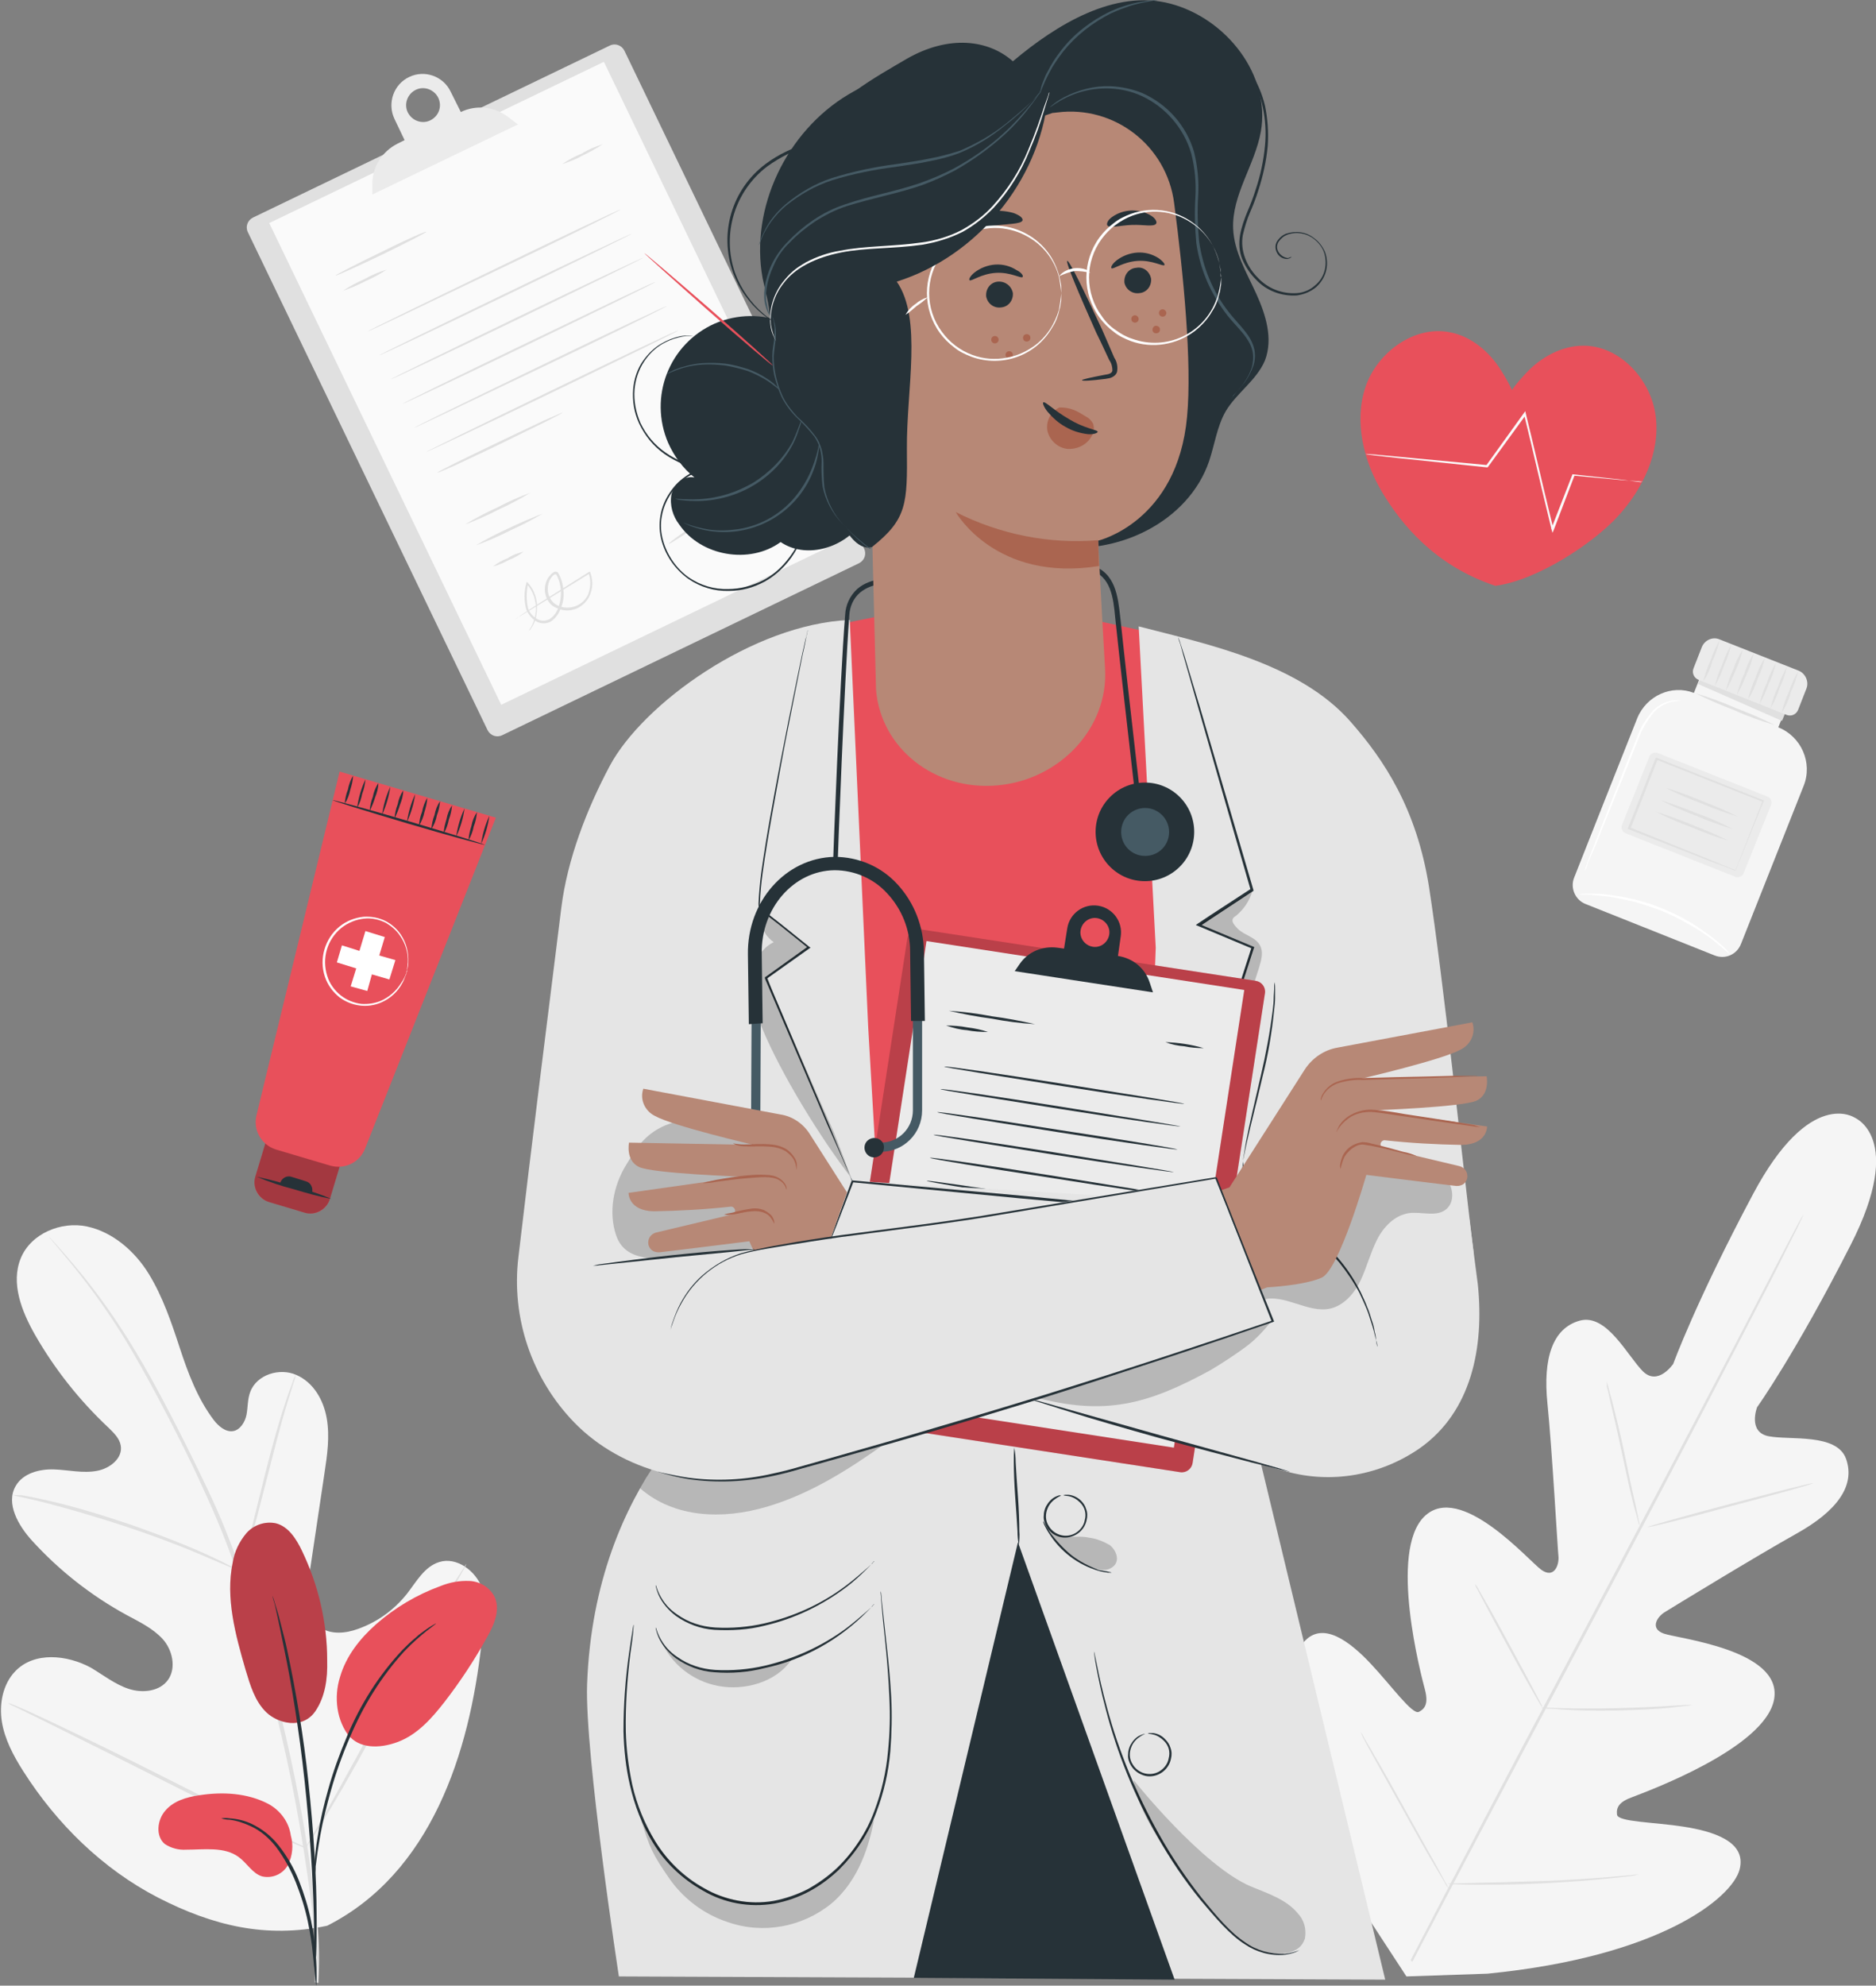 <?xml version="1.0" encoding="utf-8"?>
<!-- Generator: Adobe Illustrator 25.4.0, SVG Export Plug-In . SVG Version: 6.00 Build 0)  -->
<svg version="1.1" id="Layer_1" xmlns="http://www.w3.org/2000/svg" xmlns:xlink="http://www.w3.org/1999/xlink" x="0px" y="0px"
	 viewBox="0 0 407.1 430.8" style="enable-background:new 0 0 407.1 430.8;" xml:space="preserve">
<rect x="0" y="0" width="407.1" height="430.8" fill="#808080" stroke="none"/>
<style type="text/css">
	.st0{fill:#F5F5F5;}
	.st1{fill:#E0E0E0;}
	.st2{fill:#FAFAFA;}
	.st3{fill:#EBEBEB;}
	.st4{fill:#FFFFFF;}
	.st5{fill:#E5E5E5;}
	.st6{fill:#263238;}
	.st7{opacity:0.2;}
	.st8{fill:#E8505B;}
	.st9{fill:#455A64;}
	.st10{fill:#B78876;}
	.st11{fill:#AA6550;}
	.st12{fill:none;stroke:#F3A7AD;stroke-miterlimit:10;}
	.st13{fill:none;stroke:#FFFFFF;stroke-width:5.000000e-02;stroke-miterlimit:10;}
	.st14{opacity:0.3;enable-background:new    ;}
</style>
<g id="Background_Complete">
	<path class="st0" d="M402.5,242.5c0,0-9.7-6.7-22.1,16.6c-12.4,23.3-17.3,36.8-17.3,36.8s-3.3,4.9-6.6,1.6
		c-3.3-3.3-7.8-12.5-13.6-11c-6,1.6-8.1,8.2-7.1,18c1,9.8,2.2,31.4,2.4,33.3c0.1,1.9-1,4.7-3.7,2.8s-17.6-19.2-25.4-11.6
		c-7.8,7.6-0.7,34.5,0.1,37.5s0.1,4.2-1.3,4.9c-1.4,0.7-5.9-5.6-10.4-10.4s-10.5-9.5-14.6-4.7c-4.1,4.8-5.8,24.8,12.7,57.8l9.6,14.7
		l17.6-0.6c37.6-3.7,53.1-16.5,54.7-22.6s-5.8-8.3-12.2-9.3s-14.2-1-14.4-2.6c-0.2-1.6,0.5-2.8,3.3-3.8c2.8-1.1,29-10.6,30.8-21.3
		s-21-13.1-24-14.2c-3-1.1-1.4-3.6,0.2-4.6s20.1-12.3,28.7-17.1s12.8-10.3,10.7-16.2c-2-5.6-12.2-4-16.8-4.9s-2.5-6.3-2.5-6.3
		s8.3-11.6,20.3-35.2c12-23.5,0.7-27.7,0.7-27.7"/>
	<path class="st1" d="M306.1,425.3c8.9-17.2,21.4-41,35.3-67.1c13.9-26.1,26.4-49.8,35.4-67l10.6-20.4l2.9-5.5l0.8-1.4
		c0.2-0.3,0.3-0.5,0.3-0.5s-0.1,0.2-0.2,0.5s-0.4,0.8-0.7,1.5c-0.6,1.3-1.6,3.2-2.8,5.6c-2.4,4.9-6,11.8-10.5,20.5
		c-8.9,17.2-21.4,41-35.3,67.1c-13.9,26.1-26.4,49.8-35.4,67"/>
	<path class="st1" d="M348.6,299.7c0.2,0.4,0.3,0.8,0.4,1.2c0.2,0.8,0.5,1.9,0.9,3.3c0.7,2.8,1.7,6.7,2.6,11.1
		c0.9,4.4,1.7,8.2,2.4,11.1c0.3,1.3,0.5,2.5,0.7,3.4c0.1,0.4,0.2,0.8,0.2,1.2c-0.2-0.4-0.3-0.8-0.4-1.2c-0.2-0.8-0.5-1.9-0.9-3.3
		c-0.7-2.8-1.6-6.8-2.5-11.1s-1.8-8.2-2.5-11.1c-0.3-1.3-0.5-2.5-0.8-3.4C348.7,300.5,348.7,300.1,348.6,299.7z"/>
	<path class="st1" d="M357.5,331.3c0-0.1,8-2.4,17.9-5c9.9-2.6,18-4.7,18-4.5s-8,2.4-17.9,5C365.7,329.5,357.6,331.5,357.5,331.3z"
		/>
	<path class="st1" d="M334.4,370.5c0.4-0.1,0.9-0.1,1.3,0l3.5,0.1c3,0.1,7.1,0.1,11.6,0s8.6-0.3,11.6-0.5l3.5-0.2c0.4,0,0.9,0,1.3,0
		c-0.4,0.1-0.8,0.2-1.3,0.2c-0.8,0.1-2,0.2-3.5,0.4c-3,0.3-7.1,0.5-11.6,0.6s-8.7,0-11.6-0.2c-1.5-0.1-2.7-0.2-3.5-0.2
		C335.2,370.7,334.8,370.6,334.4,370.5z"/>
	<path class="st1" d="M320.1,343.7c0.3,0.3,0.5,0.6,0.7,1l1.6,2.8c1.4,2.4,3.2,5.7,5.2,9.4s3.8,7,5.1,9.5c0.6,1.1,1.1,2.1,1.5,2.9
		c0.2,0.3,0.4,0.7,0.5,1.1c-0.3-0.3-0.5-0.6-0.7-1l-1.6-2.8c-1.4-2.4-3.2-5.7-5.2-9.4s-3.8-7-5.1-9.5c-0.6-1.1-1.1-2.1-1.5-2.9
		C320.3,344.4,320.2,344.1,320.1,343.7z"/>
	<path class="st1" d="M295.2,375.7c0.3,0.4,0.6,0.8,0.8,1.3c0.5,0.9,1.3,2.1,2.1,3.6c1.8,3,4.2,7.3,6.8,12c2.6,4.7,5,9,6.7,12
		c0.8,1.5,1.5,2.7,2,3.7c0.3,0.4,0.5,0.9,0.7,1.4c-0.3-0.4-0.6-0.8-0.8-1.3l-2.2-3.7c-1.8-3-4.2-7.3-6.8-12c-2.6-4.7-5-8.9-6.7-12
		c-0.8-1.5-1.5-2.7-2-3.7C295.6,376.6,295.4,376.1,295.2,375.7z"/>
	<path class="st1" d="M314.1,408.7c0.5-0.1,1.1-0.1,1.6-0.1l4.5-0.1c3.8-0.1,9-0.2,14.7-0.4s11-0.6,14.7-0.9l4.5-0.4
		c0.5-0.1,1.1-0.1,1.6-0.1c-0.5,0.1-1.1,0.2-1.6,0.3c-1,0.1-2.6,0.3-4.5,0.5c-3.8,0.4-9,0.8-14.7,1.1s-11,0.3-14.8,0.3
		c-1.9,0-3.4-0.1-4.5-0.1C315.2,408.8,314.6,408.8,314.1,408.7z"/>
	<path class="st1" d="M54.9,47.2l77.4-37.3c1.2-0.6,2.6-0.1,3.2,1.1l52,108c0.6,1.2,0.1,2.6-1.1,3.2l-77.4,37.3
		c-1.2,0.6-2.6,0.1-3.2-1.1l-52-108C53.2,49.2,53.7,47.8,54.9,47.2z"/>
	
		<rect x="79.6" y="25.2" transform="matrix(0.901 -0.434 0.434 0.901 -24.23 60.236)" class="st2" width="80.6" height="116"/>
	<path class="st3" d="M110.3,25.4c-3-2.3-7-2.7-10.3-1.1l-2.2-4.4c-1.6-3.4-5.7-4.8-9-3.2c0,0,0,0,0,0l0,0c-3.4,1.6-4.8,5.7-3.2,9.1
		l2.2,4.6l-1.6,0.8c-3.3,1.7-5.4,5-5.4,8.7v2.3L112.4,27L110.3,25.4z M93.4,26.1c-1.8,0.9-4,0.1-4.9-1.7s-0.1-4,1.7-4.9
		s4-0.1,4.9,1.7c0,0,0,0,0,0C96,23.1,95.2,25.2,93.4,26.1C93.4,26.1,93.4,26.1,93.4,26.1z"/>
	<path class="st1" d="M92.5,50.3c0.1,0.1-4.3,2.4-9.7,5c-5.4,2.6-9.9,4.6-10,4.5c-0.1-0.1,4.3-2.4,9.7-5
		C87.9,52.1,92.4,50.1,92.5,50.3z"/>
	<path class="st1" d="M83.9,58.5c-1.5,1-3,1.8-4.6,2.5c-1.5,0.8-3.2,1.5-4.9,2.1c1.5-1,3-1.8,4.6-2.5C80.6,59.7,82.2,59,83.9,58.5z"
		/>
	<path class="st1" d="M134.6,45.5c0.1,0.1-12.2,6.2-27.3,13.4S79.9,72,79.8,71.9c-0.1-0.1,12.2-6.1,27.3-13.4S134.6,45.3,134.6,45.5
		z"/>
	<path class="st1" d="M137.1,50.7c0.1,0.1-12.2,6.1-27.3,13.4s-27.5,13.1-27.5,13C82.2,77,94.5,71,109.6,63.7S137.1,50.6,137.1,50.7
		z"/>
	<path class="st1" d="M139.6,55.9c0.1,0.1-12.2,6.1-27.3,13.4s-27.5,13.1-27.5,13c-0.1-0.1,12.2-6.1,27.3-13.4
		S139.6,55.8,139.6,55.9z"/>
	<path class="st1" d="M142.2,61.2c0.1,0.1-12.2,6.1-27.3,13.4s-27.5,13.1-27.5,13c-0.1-0.1,12.1-6.1,27.3-13.4S142.1,61,142.2,61.2z
		"/>
	<path class="st1" d="M144.7,66.4c0.1,0.1-12.2,6.2-27.3,13.4s-27.5,13.1-27.5,13c-0.1-0.1,12.2-6.1,27.3-13.4
		S144.6,66.3,144.7,66.4z"/>
	<path class="st1" d="M147.2,71.7c0.1,0.1-12.2,6.1-27.3,13.4s-27.5,13.1-27.5,13s12.2-6.1,27.3-13.4S147.1,71.5,147.2,71.7z"/>
	<path class="st1" d="M122.1,89.5c-0.3,0.2-0.6,0.4-1,0.6l-2.9,1.5c-2.5,1.2-5.9,2.9-9.6,4.7s-7.2,3.4-9.7,4.6l-3,1.3
		c-0.4,0.2-0.7,0.3-1.1,0.4c0.3-0.2,0.6-0.4,1-0.6l2.9-1.5c2.5-1.2,5.9-2.9,9.7-4.7s7.2-3.4,9.7-4.6l3-1.3
		C121.3,89.8,121.7,89.6,122.1,89.5z"/>
	<path class="st1" d="M130.8,31.3c-1.4,0.9-2.8,1.7-4.3,2.4c-1.4,0.8-2.9,1.4-4.5,1.9c1.3-0.9,2.8-1.7,4.3-2.3
		C127.7,32.4,129.2,31.8,130.8,31.3z"/>
	<path class="st1" d="M115.1,106.9c-2.3,1.4-4.6,2.6-7,3.7c-2.3,1.2-4.8,2.3-7.2,3.2c2.3-1.4,4.6-2.6,7-3.7
		C110.2,108.9,112.6,107.8,115.1,106.9z"/>
	<path class="st1" d="M117.8,111.4c-2.3,1.4-4.7,2.6-7.1,3.7c-2.4,1.2-4.8,2.3-7.4,3.2c2.3-1.4,4.7-2.6,7.1-3.7
		C112.9,113.4,115.3,112.4,117.8,111.4z"/>
	<path class="st1" d="M156,86.3c-1,0.8-2.1,1.4-3.3,1.9c-1.1,0.6-2.3,1.1-3.6,1.4C151.3,88.2,153.6,87.1,156,86.3z"/>
	<path class="st1" d="M158.3,90.5c-1,0.8-2.1,1.4-3.3,1.9c-1.1,0.6-2.3,1.1-3.6,1.4c1-0.8,2.1-1.4,3.3-1.9
		C155.9,91.3,157.1,90.8,158.3,90.5z"/>
	<path class="st1" d="M113.6,119.7c-1,0.8-2.1,1.4-3.2,1.8c-1.1,0.6-2.2,1.1-3.4,1.4c1-0.8,2.1-1.4,3.2-1.8
		C111.2,120.4,112.4,120,113.6,119.7z"/>
	<path class="st1" d="M161,95.4c-1.5,1.1-3.2,1.9-5,2.4C157.5,96.6,159.2,95.8,161,95.4z"/>
	<path class="st1" d="M111.9,134.3c0,0,0.1-0.1,0.3-0.2l0.8-0.6l3.2-2.1l11.6-7.3l0.2-0.1l0.1,0.2c0.5,1.4,0.6,3,0.1,4.4
		c-0.9,2.8-3.8,4.5-6.7,3.6c-0.5-0.2-1-0.4-1.5-0.7c-1.5-1.1-2.1-3.1-1.6-4.9c0.2-0.7,0.5-1.3,1-1.8c0.1-0.1,0.2-0.3,0.4-0.4
		c0.1-0.1,0.3-0.2,0.4-0.3c0.2-0.1,0.5-0.1,0.7,0c0.2,0.1,0.3,0.3,0.4,0.5c0.6,1.1,0.9,2.4,1,3.7c0.1,1.2-0.1,2.5-0.6,3.6
		c-0.4,1.2-1.1,2.2-2.1,2.9c-1,0.6-2.4,0.6-3.4-0.1c-0.9-0.6-1.6-1.5-2-2.5c-0.5-1.9-0.5-3.8,0-5.6l0.1-0.4l0.3,0.3
		c1.1,1.2,1.7,2.7,1.9,4.3c0.1,1.2,0,2.4-0.3,3.6c-0.2,0.7-0.6,1.4-1,2c-0.1,0.2-0.2,0.3-0.4,0.4c-0.1,0.1-0.1,0.1-0.1,0.1
		c0.6-0.8,1-1.7,1.3-2.7c0.3-1.1,0.4-2.3,0.2-3.4c-0.2-1.5-0.9-3-1.9-4.1l0.3-0.1c-0.4,1.8-0.4,3.7,0,5.4c0.3,0.9,1,1.7,1.8,2.2
		c0.9,0.6,2,0.6,2.9,0.1c0.9-0.6,1.6-1.6,1.9-2.6c0.8-2.3,0.7-4.8-0.4-6.9c-0.1-0.1-0.1-0.2-0.2-0.2c-0.1,0-0.2,0-0.2,0
		c-0.2,0.1-0.5,0.3-0.6,0.5c-0.4,0.5-0.7,1-0.8,1.6c-0.4,1.6,0.1,3.3,1.4,4.3c2.2,1.5,5.3,0.9,6.8-1.3c0.3-0.4,0.5-0.8,0.6-1.3
		c0.4-1.3,0.4-2.8-0.1-4.1l0.3,0.1l-11.7,7.2l-3.3,2l-0.9,0.5C112.1,134.2,112,134.3,111.9,134.3z"/>
	<path class="st1" d="M163.8,109.1c0,0.3-0.1,0.6-0.2,0.9c-0.1,0.4-0.3,0.7-0.5,1.1c-0.3,0.5-0.7,0.8-1.2,0.9c-0.3,0.1-0.7,0.1-1,0
		c-0.3-0.1-0.6-0.4-0.8-0.6c-0.4-0.6-0.8-1.2-1.1-1.9c-0.8-1.4-1.6-2.9-2.5-4.5l0.4-0.1c-0.1,2.3-0.2,4.8-0.3,7.4
		c0,0.6-0.1,1.2-0.1,1.9v1l-0.4-0.9c-1.4-2.8-2.6-5.4-3.8-7.7h0.4c-0.6,2.3-0.9,4.6-0.9,7c0,1.7,0.1,2.7,0,2.7
		c-0.1-0.2-0.1-0.5-0.1-0.7c-0.1-0.7-0.1-1.3-0.2-2c-0.1-2.4,0.2-4.8,0.8-7.1l0.1-0.6l0.3,0.5c1.1,2.3,2.4,4.9,3.8,7.7l-0.5,0.1
		c0-0.6,0.1-1.2,0.1-1.9c0.1-2.6,0.2-5.1,0.3-7.4v-0.9l0.4,0.8c0.9,1.6,1.7,3.2,2.4,4.6c0.3,0.6,0.6,1.3,1,1.9
		c0.3,0.5,0.9,0.7,1.4,0.6c0.8-0.3,1.4-1,1.6-1.8C163.6,109.7,163.7,109.4,163.8,109.1z"/>
	<path class="st1" d="M163.8,105.3c0.1,0.1-4,3.1-9.2,6.6s-9.4,6.3-9.5,6.1s4-3.1,9.2-6.6S163.7,105.2,163.8,105.3z"/>
	<path class="st1" d="M168.8,106.2c-2.1,2.2-4.4,4.2-6.8,6.1c-2.3,2.1-4.6,4-7.1,5.8c2.1-2.2,4.4-4.2,6.8-6.1
		C164,109.9,166.3,108,168.8,106.2z"/>
	<path class="st0" d="M355.3,155.8c-4.1,10.3-10.7,27-13.7,34.6c-0.9,2.2,0.2,4.8,2.4,5.7c0,0,0,0,0,0l28.1,11.2
		c2.3,0.9,4.8-0.2,5.7-2.5c0,0,0,0,0,0l13.6-34.3c2-5-0.5-10.7-5.5-12.7l0,0l2-5l-18.4-7.3l-1.9,4.8h-0.1
		C362.8,148.5,357.3,150.9,355.3,155.8z"/>
	<polygon class="st1" points="369.4,146.1 368.5,148.4 386.7,156.4 387.9,153.5 	"/>
	<path class="st3" d="M373.1,138.7l17.2,6.8c1.5,0.6,2.3,2.4,1.7,3.9l-1.8,4.6c-0.4,1-1.5,1.5-2.5,1.1l-19.1-7.6
		c-1-0.4-1.5-1.5-1.1-2.5l1.8-4.6C369.9,138.9,371.6,138.1,373.1,138.7L373.1,138.7z"/>
	<path class="st1" d="M369.6,147.9c0.4-1.6,0.9-3.2,1.6-4.6c0.5-1.6,1.2-3,2-4.5c-0.4,1.6-0.9,3.2-1.6,4.6
		C371.2,145,370.5,146.5,369.6,147.9z"/>
	<path class="st1" d="M372.1,148.9c0.4-1.6,0.9-3.2,1.6-4.6c0.5-1.6,1.2-3,2-4.5c-0.4,1.6-0.9,3.2-1.6,4.6
		C373.6,146,372.9,147.5,372.1,148.9z"/>
	<path class="st1" d="M374.5,149.9c0.4-1.6,0.9-3.2,1.6-4.6c0.5-1.6,1.2-3,2.1-4.4c-0.4,1.6-0.9,3.2-1.6,4.6
		C376,147,375.3,148.5,374.5,149.9z"/>
	<path class="st1" d="M376.9,150.8c0.4-1.6,0.9-3.2,1.6-4.6c0.5-1.6,1.2-3.1,2.1-4.5c-0.4,1.6-0.9,3.2-1.6,4.6
		C378.4,147.9,377.7,149.4,376.9,150.8z"/>
	<path class="st1" d="M379.3,151.8c0.4-1.6,0.9-3.2,1.6-4.6c0.5-1.6,1.2-3.1,2.1-4.5c-0.4,1.6-0.9,3.2-1.6,4.6
		C380.9,148.9,380.2,150.4,379.3,151.8z"/>
	<path class="st1" d="M381.8,152.8c0.4-1.6,0.9-3.2,1.6-4.6c0.5-1.6,1.2-3,2-4.4c-0.4,1.6-0.9,3.2-1.6,4.6
		C383.3,149.9,382.6,151.4,381.8,152.8z"/>
	<path class="st1" d="M384.2,153.7c0.4-1.6,0.9-3.2,1.6-4.6c0.5-1.6,1.2-3,2-4.5c-0.4,1.6-0.9,3.2-1.6,4.6
		C385.7,150.8,385,152.3,384.2,153.7z"/>
	<path class="st1" d="M386.6,154.7c0.4-1.6,0.9-3.2,1.6-4.6c0.5-1.6,1.2-3,2-4.5c-0.4,1.6-0.9,3.2-1.6,4.6
		C388.2,151.8,387.5,153.3,386.6,154.7z"/>
	<path class="st3" d="M359.8,163.4l23.7,9.4c0.8,0.3,1.1,1.2,0.8,1.9l-5.9,14.7c-0.3,0.8-1.2,1.1-1.9,0.8l-23.7-9.4
		c-0.8-0.3-1.1-1.2-0.8-1.9l5.9-14.7C358.2,163.4,359.1,163.1,359.8,163.4z"/>
	<path class="st1" d="M376.6,188.9c0-0.1,0.1-0.2,0.1-0.3l0.3-0.8c0.3-0.8,0.7-1.8,1.2-3.1l4.3-11l0.1,0.3l-23.2-9.2l0.3-0.1l0,0
		l0,0v0.1l0,0.1l-0.1,0.2l-0.2,0.5l-0.4,1l-0.8,2c-0.5,1.3-1,2.6-1.5,3.9l-2.9,7.3l-0.1-0.3l16.6,6.7l4.8,2l1.3,0.5L376.6,188.9
		c-0.1,0-0.2,0-0.4-0.1l-1.2-0.5l-4.8-1.8l-16.8-6.6l-0.2-0.1l0.1-0.2c0.9-2.3,1.9-4.8,2.9-7.3c0.5-1.3,1-2.6,1.5-3.9
		c0.3-0.7,0.5-1.3,0.8-2l0.4-1l0.2-0.5l0.1-0.2l0-0.1v-0.1l0,0l0,0l0,0l0.3-0.1l23.1,9.2l0.2,0.1l-0.1,0.2
		c-1.9,4.6-3.4,8.4-4.5,11.1c-0.5,1.3-1,2.3-1.2,3c-0.1,0.3-0.2,0.6-0.3,0.8S376.7,188.9,376.6,188.9z"/>
	<path class="st1" d="M377.2,177.2c-2.7-0.8-5.4-1.8-8-2.9c-2.7-1-5.3-2.1-7.8-3.4c2.7,0.8,5.4,1.8,8,2.9
		C372,174.8,374.6,175.9,377.2,177.2z"/>
	<path class="st1" d="M376.1,179.9c-2.7-0.8-5.4-1.8-8-2.9c-2.7-1-5.2-2.1-7.8-3.4c2.7,0.8,5.4,1.8,8,2.9
		C371,177.4,373.6,178.6,376.1,179.9z"/>
	<path class="st1" d="M375.1,182.4c-2.7-0.8-5.4-1.8-8-2.9c-2.7-1-5.3-2.1-7.8-3.4c2.7,0.8,5.4,1.8,8,2.9
		C369.9,180,372.5,181.1,375.1,182.4z"/>
	<path class="st1" d="M385.1,157.3c-3-0.9-5.9-1.9-8.7-3.2c-2.9-1.1-5.7-2.3-8.5-3.7c3,0.9,5.8,1.9,8.7,3.2
		C379.5,154.7,382.4,155.9,385.1,157.3z"/>
	<path class="st4" d="M343.9,189c0.1-0.6,0.3-1.1,0.5-1.7c0.4-1.1,1-2.6,1.7-4.4c1.5-3.7,3.5-8.9,5.8-14.6c1.1-2.8,2.2-5.5,3.2-8
		c0.8-2.3,2-4.3,3.6-6.1c1.1-1.2,2.6-1.9,4.2-2.2c0.4-0.1,0.9-0.1,1.3,0c0.2,0,0.3,0.1,0.5,0.1c-0.6,0-1.2,0-1.7,0.1
		c-1.5,0.3-2.9,1.1-4,2.2c-1.5,1.8-2.7,3.8-3.5,6l-3.2,8c-2.3,5.7-4.4,10.8-5.9,14.6c-0.8,1.8-1.4,3.3-1.9,4.4
		C344.5,187.9,344.2,188.5,343.9,189z"/>
	<path class="st4" d="M375.5,207.1c-0.4-0.3-0.8-0.6-1.1-0.9c-0.3-0.3-0.8-0.7-1.3-1.1s-1.1-0.9-1.7-1.4c-1.5-1.1-3.1-2.2-4.8-3.1
		c-2-1.2-4.1-2.2-6.3-3.1c-2.2-0.8-4.4-1.6-6.7-2.1c-1.9-0.4-3.7-0.8-5.6-1c-0.8-0.1-1.5-0.1-2.2-0.2s-1.2-0.1-1.7-0.1
		c-0.5,0-1,0-1.4-0.1c0.5-0.1,0.9-0.1,1.4-0.1c0.6,0,1.1,0,1.7,0c0.7,0,1.4,0,2.2,0.1c1.9,0.2,3.8,0.5,5.7,0.9
		c2.3,0.5,4.6,1.2,6.8,2.1c2.2,0.9,4.3,1.9,6.3,3.1c1.7,1,3.2,2.1,4.8,3.3c0.7,0.5,1.2,1,1.7,1.4s0.9,0.8,1.2,1.1
		C374.9,206.3,375.2,206.7,375.5,207.1z"/>
	<path class="st0" d="M71,417.8c22.5-11.4,30.9-37.4,33.5-61.4c0.4-4,1.5-8.2,0.1-11.9s-5.5-6.8-9.3-5.6c-3.2,1-4.9,4.2-7,6.9
		c-2.8,3.5-6.4,6.1-10.6,7.6c-2.7,1-6,1.3-8.3-0.4c-3.2-2.4-2.9-7.2-2.3-11.2c1.1-7.4,2.2-14.8,3.3-22.1c0.6-4,1.2-8,0.5-12
		c-0.7-4-2.9-7.8-6.6-9.4c-3.6-1.6-8.6-0.1-10,3.7c-0.6,1.6-0.5,3.3-0.8,4.9s-1.4,3.4-3,3.6s-3.1-1.1-4.1-2.4
		c-3.5-4.6-5.6-10.2-7.4-15.7s-3.7-11.1-6.7-16s-7.8-9.1-13.4-10.3s-12.2,1.5-14.4,6.9s0.2,11.5,3.1,16.6c4.3,7.5,9.7,14.3,16,20.2
		c1.1,1.1,2.3,2.2,2.6,3.8c0.5,2.8-2.4,5-5.1,5.5c-3.1,0.6-6.3-0.2-9.4-0.3c-3.1-0.1-6.7,0.8-8.3,3.6c-2.2,3.8,0.6,8.6,3.5,11.8
		c5.9,6.5,12.9,12,20.6,16.2c2.8,1.5,5.7,2.9,7.8,5.2s3,6.2,1.2,8.8c-1.8,2.6-5.6,3-8.6,2s-5.5-3-8.2-4.6
		c-5.2-2.8-12.3-3.5-16.4,0.8c-2.7,2.8-3.5,7.1-2.9,10.9c0.6,3.8,2.5,7.4,4.6,10.7c7.3,11.5,17.3,21.3,29.3,27.5
		C46.2,417.8,57.7,420.6,71,417.8"/>
	<path class="st1" d="M69.1,430.2c0.5-9.6-0.3-15.6-2.2-28.2c-2.1-13.6-5-27-8.7-40.3c-1-3.5-1.9-7-2.8-10.4
		c-0.9-3.4-1.9-6.8-3-10.1c-2.2-6.3-4.6-12.4-7.5-18.4c-2.7-5.7-5.4-11.1-8-16.1c-2.6-5-5.1-9.6-7.6-13.7
		c-3.9-6.5-8.2-12.6-13.1-18.4c-1.7-2-3.1-3.6-4-4.6l-1.1-1.2c-0.1-0.1-0.2-0.3-0.4-0.4c0.1,0.2,0.2,0.3,0.3,0.4l1,1.2
		c0.9,1.1,2.2,2.6,3.9,4.7c4.7,5.8,9,12,12.8,18.5c2.4,4.1,4.9,8.7,7.5,13.7s5.3,10.3,7.9,16.1c2.8,6,5.3,12.1,7.4,18.4
		c1.1,3.2,2,6.6,3,10s1.9,6.9,2.8,10.4c3.7,13.2,6.6,26.6,8.7,40.2c1.9,12.5,2.7,18.5,2.3,28.1"/>
	<path class="st1" d="M52.2,341.1c0.3-0.5,0.5-1.1,0.6-1.6c0.4-1.1,0.8-2.6,1.4-4.6c1.1-3.9,2.5-9.3,4-15.2s2.9-11.3,4.1-15.2
		c0.6-1.9,1.1-3.5,1.4-4.5c0.2-0.5,0.4-1.1,0.5-1.7c-0.3,0.5-0.6,1-0.7,1.6c-0.4,1-1,2.6-1.6,4.5c-1.3,3.8-2.8,9.2-4.3,15.1
		l-3.8,15.3c-0.5,1.8-0.8,3.4-1.2,4.6C52.4,339.9,52.3,340.5,52.2,341.1z"/>
	<path class="st1" d="M2.6,324.3c0.7,0.2,1.3,0.4,2,0.5c1.3,0.3,3.2,0.7,5.5,1.3c4.6,1.2,10.9,3,17.8,5.3c6.9,2.3,13,4.7,17.3,6.6
		c2.2,0.9,4,1.7,5.2,2.2c0.6,0.3,1.3,0.6,1.9,0.8c-0.6-0.4-1.2-0.7-1.8-1c-1.2-0.6-2.9-1.5-5.1-2.5c-4.3-2-10.4-4.4-17.3-6.8
		c-5.9-2-11.8-3.8-17.9-5.2c-2.3-0.5-4.2-0.9-5.5-1.1C4,324.4,3.3,324.4,2.6,324.3z"/>
	<path class="st1" d="M66.4,400.9c0,0,0.2-0.2,0.4-0.6l1.1-1.7c1-1.5,2.3-3.7,4-6.5c3.3-5.5,7.6-13.2,12.2-21.8
		c4.6-8.6,8.9-16.4,12-21.9l3.8-6.6l1-1.8c0.1-0.2,0.2-0.4,0.3-0.7c0,0-0.2,0.2-0.4,0.6l-1.1,1.7c-1,1.5-2.3,3.7-4,6.5
		c-3.3,5.5-7.6,13.2-12.2,21.8c-4.6,8.6-8.9,16.4-12,21.9c-1.6,2.7-2.8,4.9-3.8,6.6c-0.4,0.7-0.7,1.3-1,1.8
		C66.6,400.5,66.5,400.7,66.4,400.9z"/>
	<path class="st1" d="M1.8,369.5c0.2,0.2,0.4,0.3,0.6,0.4l1.9,0.9l6.9,3.4c5.8,2.9,13.9,6.9,22.8,11.4s17,8.5,22.9,11.2
		c3,1.4,5.3,2.5,7,3.2l1.9,0.8c0.2,0.1,0.5,0.2,0.7,0.2c-0.2-0.2-0.4-0.3-0.6-0.4l-1.9-0.9l-6.9-3.4c-5.8-2.8-13.9-6.9-22.8-11.4
		s-17-8.4-22.9-11.2c-3-1.4-5.3-2.5-7-3.2l-1.9-0.8C2.2,369.6,2,369.5,1.8,369.5z"/>
</g>
<g id="Character">
	<path class="st5" d="M157.4,301.1c0,0-28.4,19.3-30,64.4c-0.5,15.1,6.9,63.3,6.9,63.3l166.3,0.7l-31.1-129.1l-52.3-12L157.4,301.1z
		"/>
	<polygon class="st6" points="220.9,334.6 198.3,429.1 254.9,429.5 	"/>
	<path class="st6" d="M220.1,314.1c0.2,1,0.3,2.1,0.3,3.1c0.1,2.1,0.3,4.6,0.5,7.5c0.2,2.8,0.3,5.6,0.3,7.5c0.1,1,0,2.1-0.1,3.1
		c-0.2-1-0.3-2.1-0.3-3.1c-0.1-2.1-0.3-4.6-0.5-7.5c-0.2-2.8-0.3-5.6-0.3-7.5C220,316.2,220,315.2,220.1,314.1z"/>
	<path class="st6" d="M230.3,324.5c0,0-0.4,0.1-1,0.5c-0.8,0.5-1.5,1.2-1.9,2.1c-0.6,1.3-0.6,2.8,0.2,4c1.2,2,3.8,2.7,5.8,1.5
		c1-0.6,1.8-1.6,2-2.8c0.4-1.4,0-2.8-1-3.8c-0.7-0.7-1.5-1.2-2.5-1.4c-0.7-0.1-1-0.1-1.1-0.2c-0.1-0.1,0.1,0,0.3-0.1
		c0.3,0,0.5,0,0.8,0c1,0.1,2,0.6,2.7,1.3c0.5,0.5,0.9,1.1,1.1,1.8c0.3,0.8,0.3,1.6,0.1,2.4c-0.5,2.5-3,4.2-5.6,3.7
		c-1.3-0.3-2.5-1.1-3.1-2.3c-0.4-0.7-0.7-1.5-0.6-2.4c0-0.7,0.2-1.4,0.5-2c0.5-0.9,1.2-1.7,2.1-2.1c0.2-0.1,0.5-0.2,0.8-0.3
		C230.2,324.5,230.3,324.5,230.3,324.5z"/>
	<path class="st6" d="M248.5,376.2c0,0-0.4,0.1-1,0.5c-0.8,0.5-1.5,1.2-1.9,2.1c-0.6,1.3-0.6,2.8,0.2,4c1.2,2,3.8,2.7,5.8,1.5
		c1-0.6,1.8-1.6,2-2.8c0.4-1.4,0-2.8-1-3.8c-0.7-0.7-1.5-1.2-2.4-1.4c-0.7-0.2-1.1-0.1-1.1-0.2c0.1,0,0.2-0.1,0.3-0.1
		c0.3,0,0.5,0,0.8,0c1,0.1,2,0.6,2.7,1.4c0.5,0.5,0.9,1.1,1.1,1.8c0.3,0.8,0.3,1.6,0.1,2.4c-0.5,2.5-3,4.2-5.5,3.7
		c-1.3-0.3-2.5-1.1-3.2-2.3c-0.4-0.7-0.7-1.5-0.6-2.4c0-0.7,0.2-1.4,0.5-2c0.5-0.9,1.2-1.7,2.1-2.1c0.2-0.1,0.5-0.2,0.8-0.3
		C248.3,376.2,248.4,376.2,248.5,376.2z"/>
	<path class="st6" d="M189.7,338.7c-0.1,0.2-0.2,0.3-0.4,0.4c-0.2,0.3-0.6,0.7-1.1,1.2c-1.4,1.4-2.9,2.8-4.5,4
		c-5.3,4-11.3,6.9-17.8,8.4c-3.5,0.9-7.2,1.1-10.9,0.9c-3-0.2-5.9-1.3-8.3-3c-1.6-1.2-3-2.8-3.8-4.6c-0.2-0.5-0.4-1-0.5-1.5
		c-0.1-0.2-0.1-0.4-0.1-0.6c0.1,0,0.2,0.8,0.8,2c0.9,1.8,2.2,3.3,3.9,4.4c2.4,1.7,5.2,2.6,8.2,2.8c3.6,0.2,7.2-0.1,10.7-0.9
		c6.4-1.5,12.4-4.2,17.7-8.2c1.6-1.2,3.1-2.5,4.6-3.8l1.2-1.1C189.5,338.8,189.6,338.7,189.7,338.7z"/>
	<path class="st6" d="M189.7,348c-0.1,0.2-0.2,0.3-0.4,0.4c-0.2,0.3-0.6,0.7-1.1,1.2c-6.1,6.2-13.8,10.5-22.3,12.3
		c-3.5,0.9-7.2,1.2-10.9,0.9c-3-0.2-5.9-1.3-8.3-3c-1.6-1.2-3-2.8-3.8-4.6c-0.2-0.5-0.4-1-0.5-1.5c-0.1-0.2-0.1-0.4-0.1-0.6
		c0.1,0,0.2,0.8,0.8,2c0.9,1.8,2.2,3.3,3.9,4.4c2.4,1.7,5.2,2.6,8.2,2.8c3.6,0.2,7.2-0.1,10.7-0.9c6.4-1.5,12.4-4.2,17.7-8.1
		c1.6-1.2,3.1-2.5,4.6-3.8l1.2-1.1C189.4,348.3,189.5,348.1,189.7,348z"/>
	<path class="st6" d="M191.1,345.2c0,0.1,0.1,0.3,0.1,0.4c0,0.3,0.1,0.7,0.1,1.2c0.1,1.1,0.3,2.6,0.5,4.6c0.4,4,1.2,9.7,1.6,16.9
		c0.2,3.9,0.1,7.8-0.2,11.7c-0.4,4.5-1.4,8.9-3,13.1c-1.7,4.7-4.5,8.9-8.1,12.5c-1.9,1.8-4,3.4-6.4,4.7c-2.4,1.3-5,2.2-7.7,2.7
		c-5.4,0.9-10.9-0.1-15.6-2.9c-4.4-2.5-8.1-6-10.7-10.3c-2.4-3.9-4-8.1-5-12.5c-0.9-3.8-1.3-7.8-1.4-11.7c0-5.7,0.4-11.3,1.2-16.9
		c0.3-2,0.5-3.5,0.7-4.6c0.1-0.5,0.1-0.9,0.2-1.2c0-0.1,0-0.3,0.1-0.4c0,0.1,0,0.3,0,0.4c0,0.3-0.1,0.7-0.1,1.2
		c-0.1,1.1-0.3,2.6-0.6,4.6c-0.7,5.6-1.1,11.3-1,16.9c0.1,3.9,0.6,7.8,1.4,11.6c1,4.4,2.7,8.5,5,12.3c2.6,4.2,6.2,7.7,10.5,10.1
		c4.6,2.7,10,3.7,15.2,2.8c2.6-0.5,5.2-1.4,7.5-2.6c2.3-1.3,4.4-2.8,6.3-4.6c3.5-3.4,6.3-7.6,8-12.2c1.6-4.2,2.6-8.6,3-13
		c0.4-3.9,0.5-7.8,0.3-11.7c-0.3-7.1-1-12.9-1.4-16.9c-0.2-2-0.3-3.5-0.4-4.6c0-0.5-0.1-0.9-0.1-1.2
		C191.1,345.3,191.1,345.2,191.1,345.2z"/>
	<g class="st7">
		<path d="M139.1,394.7c1.8,6.1,2.6,7.7,5.9,12.5c3.1,4.6,7.7,8.1,12.9,9.8c7.7,2.7,16.2,1.1,22.5-4c6.1-5.1,8.3-13,9.3-18.3
			c-2.7,3.6-5.5,8.7-8.8,11.6c-3.3,2.9-7.8,5.5-12.2,6.3c-6,1-13.1-0.8-18.3-4.1S142.2,399.5,139.1,394.7"/>
	</g>
	<g class="st7">
		<path d="M143.4,355.9c2.3,5.2,7,8.9,12.6,9.9c5.4,1,12.4-0.7,15.8-5.8C159.9,364.2,148,364.3,143.4,355.9"/>
	</g>
	<path class="st6" d="M241.2,341.2c-0.3,0-0.5,0-0.8,0c-0.7-0.1-1.3-0.2-2-0.4c-4.5-1.3-8.3-4.2-10.8-8.2c-0.4-0.6-0.7-1.2-1-1.8
		c-0.2-0.5-0.3-0.7-0.2-0.7s0.5,0.9,1.5,2.4c1.3,1.8,2.9,3.5,4.6,4.9c1.8,1.4,3.8,2.4,5.9,3.2C240.1,340.9,241.2,341.1,241.2,341.2z
		"/>
	<g class="st7">
		<path d="M227.3,330.7c1.2,4.2,5.9,8.1,10,9.5c0.8,0.3,1.7,0.4,2.5,0.4c0.9-0.1,1.7-0.5,2.2-1.2c0.9-1.3,0.1-3.2-1.2-4.2
			c-1.4-0.8-2.9-1.4-4.5-1.6c-3.2-0.7-6.1,0.9-8.7-1.8"/>
	</g>
	<g class="st7">
		<path d="M138.9,322.9c7.5,6.5,18,6.8,27.5,4s17.8-8.1,25.8-13.8c-8.8,1.8-16.3,5.8-25.2,7.1c-8.5,1.2-17.3,1.4-25.6-1.5"/>
	</g>
	<path class="st6" d="M282,423.1c-0.1,0-0.1,0.1-0.2,0.1c-0.2,0.1-0.4,0.2-0.6,0.3c-0.8,0.3-1.6,0.5-2.4,0.6
		c-3.1,0.3-6.2-0.6-8.7-2.3c-3.3-2.1-6.3-5.7-9.6-9.6c-3.5-4.3-6.6-8.9-9.3-13.7c-5-8.8-8.8-18.1-11.3-27.9c-1-3.7-1.6-6.8-2-8.9
		c-0.2-1-0.3-1.8-0.4-2.5c0-0.3-0.1-0.6-0.1-0.9c0.1,0.3,0.2,0.6,0.2,0.8l0.5,2.4c0.4,2.1,1.1,5.2,2.1,8.9c2.6,9.7,6.5,19,11.4,27.7
		c2.7,4.8,5.8,9.4,9.2,13.7c3.2,3.9,6.2,7.5,9.4,9.6c2.5,1.8,5.5,2.6,8.6,2.5C279.9,423.8,280.9,423.5,282,423.1z"/>
	<g class="st7">
		<path d="M246,386.2c0,0,14.8,18.6,25.5,23.1c3.6,1.5,7.7,2.8,10.2,5.9c1.3,1.4,1.8,3.3,1.5,5.2c0,0.2-0.1,0.4-0.2,0.6
			c-1.5,4-9,3.4-12.4,0.9c-1.5-1.1-0.6-0.4-1.8-1.3C265.4,418.1,246.9,396.7,246,386.2z"/>
	</g>
	<polygon class="st8" points="180.8,135.7 190.2,133.8 236.8,134.4 260.5,139.6 269.5,271.8 164.9,276.6 	"/>
	<path class="st5" d="M248.6,265.7l2.2-60.1l-3.7-69.7c14.7,3.8,34.9,8,46,20.7c7.2,8.2,14.3,18.8,17,35.8c3.1,20,7.1,58.2,9.7,79.6
		"/>
	<path class="st5" d="M263.4,255.8l-72.4,11.7l-2.6-44.7l-4-88.3c-21,0.9-44.9,18.2-52.1,31.7c-5,9.4-9.2,20.3-10.5,30.8
		c-2.5,20-6.8,54.3-9.3,75.7c-1.6,13.2,2.9,26.4,12.1,35.9l0,0c10.5,10.8,26.9,14.6,41.7,11.5l110.2-31L263.4,255.8z"/>
	<path class="st6" d="M255.8,255c0-0.1,0-0.2,0-0.2c0.1-0.2,0.1-0.4,0.2-0.7c0.2-0.7,0.5-1.6,0.9-2.8c0.8-2.5,1.9-6,3.3-10.4
		l11.4-35.4l0.1,0.3l-11.7-4.9l-0.5-0.2l0.4-0.3l2.7-1.8l8.9-5.8l-0.1,0.3c-4.5-15.6-8.5-29.4-11.3-39.3c-1.4-4.9-2.5-8.9-3.3-11.6
		c-0.4-1.4-0.6-2.4-0.9-3.1c-0.1-0.3-0.2-0.6-0.2-0.8c0-0.1-0.1-0.2-0.1-0.3c0,0,0,0.1,0.1,0.3l0.3,0.8c0.2,0.7,0.6,1.8,1,3.1
		l3.5,11.6l11.5,39.3l0,0.2l-0.2,0.1l-8.8,5.8l-2.7,1.8v-0.5l11.7,4.9l0.2,0.1l-0.1,0.2c-4.6,14.2-8.6,26.5-11.5,35.4
		c-1.5,4.4-2.6,7.9-3.4,10.3c-0.4,1.2-0.7,2.1-0.9,2.8c-0.1,0.3-0.2,0.5-0.3,0.7C255.9,254.9,255.8,254.9,255.8,255z"/>
	<g class="st7">
		<path d="M271.8,193.2c-0.6,2.2-1.9,4.1-3.6,5.5c-1.4,0.8-0.6,1.8,0.5,2.9c1.4,1.3,3.6,1.7,4.6,3.3s0.4,3.4-0.1,5.1
			c-5,15.9-11.1,31.5-18.2,46.6l16.8-51.2l-11.7-4.8L271.8,193.2z"/>
	</g>
	<path class="st6" d="M185,256.2c0-0.1-0.1-0.1-0.1-0.2c-0.1-0.2-0.2-0.4-0.3-0.6l-1.1-2.4c-0.9-2.2-2.3-5.3-4-9.1l-13.5-31.6
		L166,212l0.2-0.1l9.2-6.6v0.4l-6.1-4.9l-2.7-2.1l-1.3-1l-0.3-0.3c-0.1,0-0.1-0.1-0.2-0.2c-0.1-0.1-0.1-0.2-0.1-0.3
		c-0.1-0.3-0.1-0.6-0.1-0.9c0.1-2.2,0.3-4.5,0.6-6.7c0.6-4.3,1.3-8.5,2-12.4c1.4-7.9,2.8-15,4-21s2.2-10.8,2.9-14.1
		c0.4-1.6,0.6-2.9,0.9-3.8l0.2-1c0-0.1,0.1-0.2,0.1-0.3c0,0.1,0,0.2-0.1,0.4c0,0.2-0.1,0.6-0.2,1c-0.2,0.9-0.4,2.2-0.8,3.8
		c-0.7,3.4-1.6,8.2-2.8,14.1s-2.5,13.1-3.9,21c-0.7,3.9-1.4,8.1-2,12.4c-0.3,2.2-0.5,4.4-0.6,6.6c0,0.3,0,0.5,0.1,0.8
		c0,0.1,0.3,0.3,0.5,0.5l1.3,1.1l2.7,2.1l6.1,4.9l0.3,0.2l-0.3,0.2l-9.3,6.6l0.1-0.3l13.4,31.7c1.6,3.9,2.9,7,3.8,9.2
		c0.4,1,0.8,1.9,1,2.5l0.2,0.6C185,256.1,185,256.2,185,256.2z"/>
	<path class="st8" d="M199.6,201.6l72.9,11.2c1.3,0.2,2.2,1.4,2,2.7l-15.7,101.9c-0.2,1.3-1.4,2.2-2.7,2l-72.9-11.2
		c-1.3-0.2-2.2-1.4-2-2.7l15.7-101.9C197.1,202.3,198.3,201.4,199.6,201.6z"/>
	<g class="st7">
		<path d="M199.6,201.6l72.9,11.2c1.3,0.2,2.2,1.4,2,2.7l-15.7,101.9c-0.2,1.3-1.4,2.2-2.7,2l-72.9-11.2c-1.3-0.2-2.2-1.4-2-2.7
			l15.7-101.9C197.1,202.3,198.3,201.4,199.6,201.6z"/>
	</g>
	
		<rect x="177.8" y="224.3" transform="matrix(0.152 -0.988 0.988 0.152 -62.861 445.038)" class="st3" width="100.5" height="69.8"/>
	<path class="st6" d="M249.5,213.2c-1-3.1-3.6-5.3-6.9-5.8l0.6-4.2c0.5-3.2-1.7-6.2-4.9-6.7l0,0c-3.2-0.5-6.2,1.7-6.7,4.9l-0.7,4.4
		l-1.5-0.2c-3.2-0.4-6.3,0.9-8.1,3.5l-1.1,1.6l30,4.6L249.5,213.2z M237.1,205.4c-1.7-0.3-2.9-1.9-2.6-3.6c0.3-1.7,1.9-2.9,3.6-2.6
		c1.7,0.3,2.9,1.9,2.6,3.6c0,0,0,0,0,0C240.4,204.5,238.8,205.7,237.1,205.4z"/>
	<path class="st6" d="M224.6,222.2c-3.2-0.2-6.3-0.6-9.4-1.2c-3.1-0.4-6.2-1-9.3-1.7c3.1,0.2,6.3,0.6,9.4,1.2
		C218.4,220.9,221.5,221.5,224.6,222.2z"/>
	<path class="st6" d="M214.4,223.9c-1.5,0-3.1-0.1-4.6-0.4c-1.5-0.1-3-0.5-4.5-1c1.5,0,3.1,0.1,4.6,0.4
		C211.5,223.1,213,223.4,214.4,223.9z"/>
	<path class="st6" d="M257,239.5c0,0.1-11.7-1.5-26.1-3.8s-26-4.1-26-4.3s11.7,1.5,26.1,3.8S257,239.3,257,239.5z"/>
	<path class="st6" d="M256.2,244.4c0,0.1-11.7-1.5-26.1-3.8s-26-4.1-26-4.3s11.7,1.5,26.1,3.8S256.2,244.3,256.2,244.4z"/>
	<path class="st6" d="M255.5,249.4c0,0.1-11.7-1.5-26.1-3.8s-26-4.1-26-4.3s11.7,1.5,26.1,3.8C243.9,247.3,255.5,249.2,255.5,249.4z
		"/>
	<path class="st6" d="M254.7,254.3c0,0.1-11.7-1.5-26.1-3.8s-26-4.1-26-4.3s11.7,1.5,26.1,3.8S254.8,254.2,254.7,254.3z"/>
	<path class="st6" d="M253.9,259.3c0,0.2-11.7-1.5-26.1-3.8c-14.4-2.2-26-4.1-26-4.3s11.7,1.5,26.1,3.8
		C242.3,257.3,254,259.2,253.9,259.3z"/>
	<path class="st6" d="M253.2,264.3c0,0.1-11.7-1.5-26.1-3.8c-14.4-2.2-26-4.1-26-4.3c0-0.2,11.7,1.5,26.1,3.8
		C241.6,262.2,253.2,264.1,253.2,264.3z"/>
	<path class="st6" d="M226.4,264.7c-0.3,0-0.7,0-1-0.1c-0.7-0.1-1.6-0.2-2.8-0.3c-2.4-0.3-5.6-0.8-9.2-1.3s-6.8-1.1-9.2-1.5
		c-1.2-0.2-2.1-0.4-2.8-0.5c-0.3,0-0.7-0.1-1-0.3c0.3,0,0.7,0,1,0.1c0.7,0.1,1.6,0.2,2.8,0.4c2.4,0.3,5.6,0.8,9.2,1.3
		s6.8,1.1,9.2,1.5c1.2,0.2,2.1,0.4,2.8,0.5C225.8,264.5,226.1,264.6,226.4,264.7z"/>
	<path class="st6" d="M261.2,227.4c-1.4,0-2.8-0.1-4.2-0.4c-1.4-0.1-2.8-0.4-4.1-0.9C255.7,226.2,258.5,226.6,261.2,227.4z"/>
	<path class="st6" d="M212.9,273.7c-2.3-0.1-4.6-0.4-6.8-0.8c-2.3-0.3-4.5-0.7-6.7-1.3c2.3,0.1,4.6,0.4,6.8,0.8
		C208.5,272.7,210.7,273.1,212.9,273.7z"/>
	<path class="st6" d="M212.7,278.3c-2.3-0.1-4.6-0.4-6.9-0.8c-2.3-0.3-4.6-0.7-6.8-1.3c2.3,0.1,4.6,0.4,6.9,0.8
		C208.2,277.3,210.5,277.7,212.7,278.3z"/>
	<path class="st6" d="M252.3,279.1c-2.2,0-4.4-0.3-6.5-1c1.1-0.1,2.2,0,3.3,0.2C250.1,278.4,251.2,278.7,252.3,279.1z"/>
	<path class="st6" d="M251.9,283.2c-2.2,0-4.4-0.3-6.5-1C247.5,282.2,249.7,282.5,251.9,283.2z"/>
	<path class="st6" d="M205.7,282.1c-1.1,0.1-2.2,0-3.2-0.2c-1.1-0.1-2.1-0.3-3.1-0.8c1.1-0.1,2.1,0,3.2,0.2
		C203.6,281.4,204.7,281.7,205.7,282.1z"/>
	<path class="st6" d="M251.4,288c-0.8,0.1-1.6,0.1-2.4-0.1c-0.8,0-1.6-0.3-2.3-0.6c0.8-0.1,1.6-0.1,2.4,0.1
		C249.8,287.4,250.6,287.6,251.4,288z"/>
	<path class="st6" d="M197.3,291.7c0.4,0,0.8,0,1.2,0l3.3,0.1l11.9,0.5h0.3l-0.1,0.3c-0.3,1.3-1,2.4-2.1,3.2c-1.1,0.9-2.6,1.2-4,0.9
		c-1.5-0.3-2.7-1.4-3.3-2.8c-0.5-1.6,0-3.3,1.2-4.3c0.4-0.4,1-0.7,1.6-0.8c0.1,0,0.3-0.1,0.4-0.1c0.2,0,0.3,0,0.5,0
		c0.2,0,0.4,0.2,0.5,0.4c0.1,0.2,0.1,0.4,0.1,0.5c-0.1,1.1-0.5,2.2-1.1,3.2c-0.6,0.9-1.3,1.7-2.2,2.3c-0.9,0.6-1.9,1-3,1
		c-1.1-0.1-2-0.7-2.4-1.7c-0.4-0.9-0.5-1.9-0.2-2.8c0.6-1.5,1.6-2.9,2.8-4l0.3-0.3v0.4c0.2,1.4-0.1,2.8-0.8,4
		c-0.5,0.9-1.2,1.7-2,2.4c-0.5,0.4-1.1,0.7-1.7,0.9c-0.2,0.1-0.4,0.1-0.7,0.2c0.8-0.3,1.6-0.7,2.2-1.3c0.8-0.6,1.4-1.4,1.9-2.3
		c0.6-1.2,0.8-2.5,0.6-3.8l0.3,0.1c-1.2,1.1-2.1,2.4-2.6,3.9c-0.2,0.8-0.1,1.7,0.2,2.5c0.3,0.8,1.1,1.4,2,1.4c1,0,1.9-0.3,2.6-0.9
		c1.7-1.2,2.8-3.1,3.1-5.1c0-0.1,0-0.2,0-0.3c0,0,0-0.1-0.1-0.1c-0.2,0-0.5,0-0.7,0.1c-0.5,0.1-1,0.4-1.4,0.7
		c-1.1,0.9-1.5,2.4-1.1,3.8c0.8,2.1,3.3,3.2,5.4,2.4c0.4-0.2,0.8-0.4,1.1-0.6c1-0.7,1.6-1.8,1.9-2.9l0.2,0.3l-11.8-0.7l-3.3-0.2
		C198.1,291.8,197.7,291.8,197.3,291.7z"/>
	<path class="st6" d="M246.7,299.2c-0.2,0.2-0.4,0.4-0.6,0.6c-0.3,0.2-0.5,0.4-0.9,0.5c-0.4,0.2-0.9,0.2-1.4,0.1
		c-0.3-0.1-0.5-0.3-0.7-0.5c-0.2-0.3-0.3-0.6-0.3-0.9c0-0.6,0.1-1.3,0.1-1.9c0.1-1.4,0.3-2.9,0.4-4.5l0.4,0.2l-3.8,5.2l-1,1.3
		l-0.6,0.8l0.1-1c0.4-2.7,0.8-5.2,1.1-7.3l0.4,0.2c-1.6,1.3-2.9,2.8-4.1,4.5c-0.8,1.2-1.2,2-1.3,1.9c0-0.2,0.1-0.4,0.2-0.6
		c0.3-0.5,0.5-1,0.9-1.5c1.1-1.8,2.4-3.3,4-4.7l0.5-0.4l-0.1,0.6c-0.3,2.2-0.7,4.7-1,7.4l-0.5-0.2l1-1.3c1.4-1.8,2.6-3.6,3.9-5.2
		l0.5-0.7l-0.1,0.9c-0.2,1.6-0.4,3.1-0.5,4.5c-0.1,0.6-0.2,1.2-0.2,1.8c0,0.5,0.3,1,0.7,1.1c0.7,0.2,1.5,0,2-0.5
		C246.3,299.5,246.5,299.3,246.7,299.2z"/>
	<path class="st6" d="M248.5,296.5c-3.3,0.2-6.5,0.3-9.8,0.2c-3.3,0.1-6.5,0-9.8-0.3c3.3-0.2,6.5-0.3,9.8-0.2
		C241.9,296.1,245.2,296.2,248.5,296.5z"/>
	<path class="st6" d="M251.7,299.6c-2.6,0.5-5.2,0.9-7.8,1.1c-2.6,0.4-5.2,0.6-7.9,0.6c2.6-0.6,5.2-0.9,7.8-1.1
		C246.4,299.8,249,299.6,251.7,299.6z"/>
	<path class="st8" d="M306.9,301.5"/>
	<g class="st7">
		<path d="M164.7,196.6c-0.1,3,0.7,6.1,3.2,7.8c-3.1,1.5-4.8,5.2-4.9,8.6s1.1,6.9,2.4,10.1c4.1,9.9,12.7,23.9,19.3,32.4
			c0,0-3.3-9-4.3-11.1c-4.3-9.5-8.2-19-12.5-28.5c-0.5-1-1.3-3.9-1.3-3.9c0.5-0.2,0.9-0.5,1.3-0.9c2.4-2,7.7-5.5,7.7-5.5
			S164.7,196.9,164.7,196.6"/>
	</g>
	<path class="st6" d="M164.5,217c0.1,0-0.1,11.5-0.6,25.8c-0.5,14.2-0.9,25.8-1.1,25.8c-0.1,0,0.1-11.5,0.6-25.8
		C163.9,228.5,164.4,217,164.5,217z"/>
	<path class="st6" d="M181.8,186.7h-1c0-0.4,1.4-38.2,2.6-53.3c0.1-2.1,1-4.1,2.6-5.6c3.1-2.7,7.8-2.3,8-2.3l-0.1,1
		c-0.1,0-4.5-0.3-7.3,2.1c-1.4,1.2-2.2,3-2.3,4.9C183.2,148.4,181.8,186.2,181.8,186.7z"/>
	<path class="st9" d="M191.1,249.9h-1.8v-2h1.8c3.9,0,7-3.1,7-7v-21.2h2v21.2C200.1,245.9,196.1,249.9,191.1,249.9L191.1,249.9z"/>
	<path class="st6" d="M191.8,249.2c-0.1,1.2-1.2,2-2.3,1.9c-1.2-0.1-2-1.2-1.9-2.3c0.1-1.2,1.2-2,2.3-1.9
		C191.1,247,192,248,191.8,249.2z"/>
	<path class="st9" d="M173.8,249.9h-1.8c-5,0-9-4-9-9l0.1-21.2h2l-0.1,21.2c0,3.9,3.1,7,7,7h1.8V249.9z"/>
	<path class="st6" d="M171.3,249.1c0.1,1.2,1.2,2,2.3,1.9c1.2-0.1,2-1.2,1.9-2.3c-0.1-1.2-1.2-2-2.3-1.9
		C172.1,246.9,171.2,247.9,171.3,249.1C171.3,249.1,171.3,249.1,171.3,249.1z"/>
	<path class="st6" d="M162.5,222.2l-0.2-15.1c-0.2-11.5,8.2-21,18.8-21.2c5.2,0,10.1,2.1,13.6,5.9c3.7,4,5.7,9.2,5.8,14.6l0.2,15.1
		l-3,0l-0.2-15.1c0-4.7-1.8-9.2-5-12.6c-2.9-3.2-7.1-5-11.4-5c-8.9,0.1-16,8.3-15.8,18.1l0.2,15.1L162.5,222.2z"/>
	<path class="st6" d="M248,187.2c0-0.4-4.6-39.7-5.9-52.3L242,134c-0.4-4.3-0.9-9.1-5.6-10.4l0.3-1c5.4,1.5,5.9,6.9,6.4,11.3
		l0.1,0.9c1.3,12.6,5.9,51.9,5.9,52.3L248,187.2z"/>
	
		<ellipse transform="matrix(0.707 -0.707 0.707 0.707 -54.855 228.555)" class="st6" cx="248.5" cy="180.5" rx="10.7" ry="10.7"/>
	<path class="st9" d="M253.7,180.5c0,2.9-2.3,5.2-5.2,5.2c-2.9,0-5.2-2.3-5.2-5.2c0-2.9,2.3-5.2,5.2-5.2c0,0,0,0,0,0
		C251.3,175.3,253.7,177.6,253.7,180.5C253.7,180.5,253.7,180.5,253.7,180.5z"/>
	<path class="st5" d="M185,256.2l-13.5,33.1L279,319.2c9.9,2.8,20.6,0.9,29.1-5l0,0c11.2-7.9,14-21.8,12.6-35.5l-1.9-14.6L185,256.2
		z"/>
	<path class="st6" d="M298.9,292.2c-0.1,0-0.3-2.3-1.5-5.8c-0.3-1-0.6-1.9-1-2.8c-0.4-1-0.9-2-1.4-3.1c-1.2-2.3-2.7-4.5-4.3-6.5
		c-1.7-2-3.5-3.9-5.6-5.5c-1-0.7-1.9-1.5-2.8-2c-0.8-0.6-1.7-1.1-2.5-1.6c-3.2-1.8-5.4-2.5-5.4-2.6c0.5,0.1,1,0.3,1.5,0.5
		c0.6,0.2,1.2,0.4,1.8,0.7c0.7,0.3,1.5,0.6,2.2,1.1c0.9,0.5,1.8,1,2.6,1.5c0.9,0.6,1.9,1.3,2.8,2c2.1,1.7,4,3.5,5.7,5.6
		c1.7,2.1,3.1,4.3,4.3,6.7c0.5,1.1,1,2.1,1.4,3.2c0.4,0.9,0.7,1.9,1,2.9c0.3,0.8,0.5,1.6,0.6,2.4c0.2,0.6,0.3,1.3,0.3,1.9
		C298.8,291.2,298.9,291.7,298.9,292.2z"/>
	<g class="st7">
		<path d="M169.2,270.3c-8.2,0.7-14.5,1.4-23,2.5c-5.3,0.6-10.8,0.3-12.5-4.8c-1.7-5-0.6-10.8,2.2-15.3c2.8-4.5,7.3-15,31.2-7
			L169.2,270.3z"/>
	</g>
	<path class="st6" d="M180.2,268.9l0.1-0.2l0.2-0.7l0.9-2.5l3.4-9.3l0.1-0.1h0.1l36.5,3.3l35.4,3.4l10.7,1.1l2.9,0.3l0.8,0.1
		c0.1,0,0.2,0,0.3,0h-0.3h-0.8l-2.9-0.2l-10.7-0.9l-35.4-3.2l-36.5-3.5l0.2-0.1l-3.6,9.3l-1,2.5l-0.3,0.6
		C180.3,268.8,180.2,268.9,180.2,268.9z"/>
	<g class="st7">
		<path d="M224.4,303.1c15.3,4.1,24.5,1.7,38.4-5.9c2.8-1.7,5.6-3.5,8.2-5.5c2-1.6,3.7-3.5,5.2-5.5c-17.9,6.8-32.7,12-51.1,17.1"/>
	</g>
	<path class="st10" d="M180.3,268.5l3.5-9.8l-8.1-12.7c-1.4-2.2-3.7-3.8-6.3-4.2l-29.8-5.6c-0.8,2.3,0.3,4.8,2.5,5.9
		c3.9,2.2,21.5,6.3,21.5,6.3l-27.1-0.5c0,0-0.8,3.9,2.2,5.3s22.4,2.1,22.4,2.1l-24.7,3.5c0,0-0.1,3.9,5.5,4c5.6-0.1,11.1-0.4,16.6-1
		c0.5-0.1,0.9,0.3,1,0.7l0,0c0.1,0.5-0.2,0.9-0.7,1l-16.4,3.9c-1.2,0.3-1.9,1.4-1.7,2.6c0.2,0.8,0.7,1.4,1.5,1.6
		c0.3,0.1,0.6,0.1,0.9,0.1c2.8-0.3,19.5-2.4,19.5-2.4l0.9,2L180.3,268.5"/>
	<path class="st11" d="M168,265.5c-0.2-0.5-0.5-1-0.9-1.5c-0.4-0.5-1-0.8-1.6-1c-0.7-0.2-1.5-0.3-2.3-0.2c-1.7,0.1-3.2,0.6-4.3,0.7
		c-0.6,0.1-1.2,0.1-1.8,0c0.6-0.2,1.2-0.3,1.8-0.4c1.4-0.4,2.9-0.7,4.3-0.9c0.8-0.1,1.7,0,2.5,0.3c0.6,0.3,1.2,0.7,1.7,1.2
		C167.8,264.2,168.1,264.9,168,265.5z"/>
	<path class="st11" d="M170.7,258.1c-0.1,0-0.1-0.3-0.3-0.7c-0.3-0.6-0.8-1.1-1.4-1.4c-1.5-0.9-4.1-0.6-6.7-0.4s-5.1,0.6-6.9,0.8
		c-0.9,0.2-1.9,0.3-2.9,0.3c0.9-0.3,1.9-0.5,2.8-0.7c2.3-0.4,4.6-0.8,6.9-1c1.3-0.1,2.6-0.2,3.9-0.1c1.1,0,2.2,0.2,3.1,0.8
		c0.6,0.4,1.1,0.9,1.4,1.6C170.7,257.5,170.7,257.8,170.7,258.1z"/>
	<path class="st11" d="M172.8,253.8c0-0.8-0.2-1.6-0.6-2.3c-0.4-0.7-1.1-1.3-1.8-1.8c-0.9-0.5-2-0.8-3-0.9c-2.2-0.2-4.3,0-5.9-0.1
		c-0.8,0-1.7-0.2-2.4-0.6c0-0.1,0.9,0.2,2.4,0.2s3.6-0.2,5.9,0c1.1,0.1,2.2,0.4,3.2,1c0.8,0.5,1.4,1.2,1.9,2
		c0.3,0.5,0.5,1.2,0.4,1.8C172.9,253.6,172.8,253.8,172.8,253.8z"/>
	<path class="st6" d="M269.6,253.7c0-0.5,0.1-1.1,0.1-1.6c0.1-1,0.4-2.5,0.7-4.4c0.7-3.7,1.9-8.7,3.2-14.3c1.1-4.7,2-9.5,2.6-14.3
		c0.1-0.9,0.2-1.8,0.2-2.5s0.1-1.4,0.1-1.9c0-0.5,0-1.1,0.1-1.6c0.1,0.5,0.1,1.1,0.1,1.6c0,0.5,0,1.2,0,1.9s-0.1,1.6-0.2,2.5
		c-0.5,4.9-1.3,9.7-2.5,14.4c-1.3,5.6-2.6,10.6-3.4,14.2c-0.4,1.8-0.7,3.3-0.9,4.3C269.9,252.7,269.8,253.2,269.6,253.7z"/>
	<path class="st6" d="M280,319.3c-0.2,0-0.4,0-0.6-0.1l-1.7-0.4l-6.1-1.5c-5.1-1.3-12.2-3.2-20-5.3c-7.8-2.2-14.8-4.2-19.8-5.8
		l-6-1.9l-1.6-0.5c-0.2-0.1-0.3-0.1-0.5-0.2c0.2,0,0.4,0.1,0.6,0.1l1.6,0.4l6,1.7l19.9,5.6l19.9,5.5l6,1.7l1.6,0.5
		C279.6,319.2,279.8,319.3,280,319.3z"/>
	<path class="st12" d="M140.4,322.2"/>
	<path class="st6" d="M177.1,29.3c2.2-6.8,13.5-12.9,19.6-16.5c9.2-5.3,17.8-4.2,23.1,0.5c9.5-8,22.1-15.7,34.2-12.5
		c12.1,3.2,21.8,15.5,19.6,27.8c-1.3,7.2-6.3,13.7-6,21c0.2,5,2.9,9.5,5,14.1s3.7,9.8,1.9,14.5c-1.8,4.3-6.1,7-8.5,11
		c-1.9,3.3-2.4,7.2-3.6,10.8c-4.5,13.3-20.2,20.8-34.1,18.4s-25.4-12.8-32-25.2s-8.7-26.7-9.5-40.8"/>
	<path class="st10" d="M187.3,38.7l2.8,110.9c1,12.7,12.7,22,26.3,20.8l0,0c13.7-1.2,24.2-12.6,23.4-25.4
		c-0.8-13.5-1.5-27.7-1.5-27.7s17.2-4,19.3-26.9c1.1-11.7-0.8-31-2.8-46.3c-1.6-12.5-13-21.3-25.4-19.7c-0.3,0-0.6,0.1-1,0.1"/>
	<path class="st6" d="M249.8,60.5c0.1,1.6-1,3-2.6,3.1c-1.5,0.2-2.9-0.8-3.2-2.3c0,0,0-0.1,0-0.1c-0.1-1.6,1-3,2.6-3.1
		C248.1,57.8,249.5,58.9,249.8,60.5C249.8,60.4,249.8,60.4,249.8,60.5z"/>
	<path class="st6" d="M252.7,57.5c-0.3,0.4-2.6-1.1-5.8-0.9s-5.3,1.9-5.7,1.6c-0.2-0.2,0.1-0.9,1.1-1.7c1.3-1,2.9-1.6,4.5-1.7
		c1.6-0.1,3.2,0.3,4.6,1.2C252.4,56.7,252.8,57.3,252.7,57.5z"/>
	<path class="st6" d="M219.8,63.6c0.1,1.6-1,3-2.6,3.1c-1.5,0.2-2.9-0.8-3.2-2.4c0,0,0,0,0-0.1c-0.1-1.6,1-3,2.6-3.1
		C218.1,61,219.5,62,219.8,63.6C219.8,63.6,219.8,63.6,219.8,63.6z"/>
	<path class="st6" d="M221.9,60.1c-0.3,0.4-2.6-1.1-5.8-0.9s-5.3,1.9-5.7,1.6c-0.2-0.2,0.1-0.9,1.1-1.7c1.3-1,2.9-1.6,4.5-1.7
		c1.6-0.1,3.2,0.3,4.6,1.2C221.8,59.2,222.1,59.9,221.9,60.1z"/>
	<path class="st6" d="M234.8,82.5c0-0.2,1.9-0.6,5-1.2c0.8-0.1,1.5-0.3,1.6-0.9c0-0.8-0.2-1.6-0.7-2.3c-0.9-1.9-1.8-3.9-2.8-5.9
		c-3.8-8.5-6.7-15.4-6.3-15.6s3.7,6.6,7.6,15c0.9,2.1,1.8,4.1,2.6,6c0.6,0.9,0.8,2,0.6,3.1c-0.2,0.6-0.7,1-1.2,1.2
		c-0.4,0.2-0.9,0.2-1.3,0.3C236.8,82.6,234.8,82.7,234.8,82.5z"/>
	<path class="st11" d="M238.3,117.2c-10.7,0.9-21.4-1.3-30.9-6.1c0,0,8.6,15.3,31.1,11.7L238.3,117.2z"/>
	<path class="st6" d="M221.9,47.8c-0.3,0.9-3.4,0.7-7.1,1.3s-6.6,1.9-7.1,1.1c-0.2-0.3,0.2-1.2,1.4-2.1c1.5-1.1,3.3-1.9,5.2-2.2
		c1.9-0.3,3.8-0.2,5.6,0.3C221.3,46.7,222,47.3,221.9,47.8z"/>
	<path class="st6" d="M250.9,48.5c-0.5,0.8-2.7,0.2-5.3,0.3s-4.8,0.8-5.3,0.1c-0.2-0.3,0-1.1,1-1.8c2.5-1.8,5.9-1.9,8.5-0.3
		C250.8,47.4,251.1,48.2,250.9,48.5z"/>
	<path class="st11" d="M229.9,88.4c2.5,0,3.7,0.7,5.8,2c0.6,0.3,1.1,0.8,1.5,1.5c0.3,0.9,0.2,1.9-0.3,2.7c-1,1.9-3.1,2.9-5.2,2.8
		c-2.1-0.2-3.9-1.8-4.4-3.9C226.9,91.4,228,89.3,229.9,88.4"/>
	<path class="st6" d="M238.2,93.7c0,0.2-0.8,0.6-2.1,0.5c-1.7-0.2-3.4-0.7-4.9-1.6c-1.5-0.8-2.8-2-3.9-3.3c-0.8-1-1.1-1.9-0.9-2
		c0.4-0.3,2.5,1.9,5.7,3.7c1.3,0.8,2.7,1.4,4.2,1.9C237.4,93.3,238.2,93.4,238.2,93.7z"/>
	<circle class="st11" cx="222.8" cy="73.3" r="0.8"/>
	<path class="st11" d="M247.1,69.2c0,0.5-0.4,0.8-0.8,0.8c-0.5,0-0.8-0.4-0.8-0.8c0-0.5,0.4-0.8,0.8-0.8l0,0
		C246.7,68.4,247.1,68.8,247.1,69.2z"/>
	<path class="st11" d="M251.7,71.4c0.1,0.5-0.3,0.9-0.7,0.9c-0.5,0.1-0.9-0.3-0.9-0.7c0-0.1,0-0.1,0-0.2c0.1-0.5,0.5-0.8,0.9-0.7
		C251.3,70.7,251.7,71,251.7,71.4z"/>
	<path class="st11" d="M253.1,67.9c0,0.5-0.4,0.8-0.8,0.8c-0.5,0-0.8-0.4-0.8-0.8c0-0.5,0.4-0.8,0.8-0.8l0,0
		C252.7,67.1,253.1,67.5,253.1,67.9z"/>
	<path class="st11" d="M219.8,77c0,0.5-0.4,0.8-0.8,0.8s-0.8-0.4-0.8-0.8c0-0.5,0.4-0.8,0.8-0.8c0,0,0,0,0,0
		C219.4,76.2,219.8,76.5,219.8,77z"/>
	<path class="st11" d="M216.7,73.7c0,0.5-0.4,0.8-0.8,0.8c-0.5,0-0.8-0.4-0.8-0.8c0-0.5,0.4-0.8,0.8-0.8S216.7,73.2,216.7,73.7
		L216.7,73.7z"/>
	<path class="st4" d="M230.3,63.6c-0.1-1.2-0.3-2.3-0.5-3.5c-0.8-3.1-2.7-5.9-5.3-7.8c-1.8-1.3-3.8-2.2-6-2.6
		c-2.5-0.5-5.1-0.2-7.5,0.6c-1.3,0.5-2.5,1.1-3.6,1.9c-1.2,0.8-2.2,1.8-3,3c-3.7,5-3.7,11.8,0,16.8c1.7,2.3,3.9,4,6.6,5
		c2.4,0.9,5,1.1,7.5,0.6c2.2-0.4,4.2-1.3,6-2.6c2.6-1.9,4.4-4.7,5.3-7.8C230,66,230.2,64.8,230.3,63.6c0,0.1,0,0.2,0,0.3v0.7
		c0,0.4,0,0.7-0.1,1.1c-0.1,0.5-0.1,1-0.3,1.5c-0.3,1.4-0.8,2.7-1.6,3.9c-3.5,6.1-10.9,8.7-17.5,6.3c-1.3-0.5-2.6-1.1-3.7-2
		c-1.2-0.9-2.2-1.9-3.1-3.1c-3.8-5.2-3.8-12.2,0-17.4c0.9-1.2,1.9-2.2,3.1-3.1c1.1-0.9,2.4-1.5,3.7-2c2.5-0.9,5.1-1.1,7.7-0.6
		c4.1,0.8,7.7,3.3,9.8,6.9c0.7,1.2,1.2,2.5,1.6,3.9c0.1,0.5,0.2,1,0.3,1.5c0.1,0.4,0.1,0.7,0.1,1.1v0.7
		C230.3,63.5,230.3,63.5,230.3,63.6z"/>
	<path class="st4" d="M236.6,59.2c-1.1-0.3-2.3-0.4-3.4-0.4c-1.1,0.2-2.2,0.6-3.3,1.1c0,0,0.2-0.4,0.8-0.8c0.7-0.5,1.6-0.8,2.4-0.9
		c0.9-0.1,1.8,0,2.6,0.3C236.3,58.9,236.6,59.2,236.6,59.2z"/>
	<path class="st6" d="M227.4,21.3c-2,18.1-15.4,34.3-32.8,39.8c5.6,8.1,2.1,23.4,2.2,36.2c0.1,11.9,0.1,15.3-7.6,21.4
		c-6.4,1.5-10-15.9-14.8-20.8s-9.3-10.9-8.9-17.7c0.2-3.2,1.4-6.2,1.6-9.4c0.2-3.5-0.9-7-1.6-10.4c-2.8-15.3,5.2-31.9,18.6-39.9
		s31.2-7.5,44.5,0.7"/>
	<path class="st6" d="M189.1,95.6c-1.7-5.8-4.5-11.3-8.4-15.9l0.3,0.6c-4.4-9.9-15.9-14.4-25.9-10.1c-9.9,4.4-14.4,15.9-10.1,25.9
		c1.3,2.9,3.2,5.5,5.7,7.5c-2.2-0.5-4.5,1.4-5,3.7c-0.4,2.3,0.3,4.7,1.7,6.5c4.7,6.9,15.3,8.7,22,3.8c5.3,3.6,13.1,1.5,17.1-3.6
		S191,101.8,189.1,95.6z"/>
	<path class="st9" d="M167.7,69.1c-0.2-0.2-0.4-0.4-0.6-0.6c-0.5-0.7-0.8-1.4-1-2.2c-0.6-2.1-0.3-5.3,1.3-8.8
		c0.9-1.9,2.1-3.6,3.6-5.1c1.6-1.7,3.5-3.3,5.4-4.6c2.2-1.5,4.6-2.7,7.1-3.5c2.6-0.9,5.3-1.6,8.1-2.3s5.5-1.4,8.1-2.3
		c2.5-0.9,4.9-1.9,7.2-3.1c3.9-2.1,7.5-4.6,10.8-7.6c2.2-2,4.2-4.2,6.1-6.5c0.7-0.8,1.1-1.5,1.5-2c0.2-0.2,0.3-0.5,0.5-0.7
		c-0.1,0.2-0.3,0.5-0.4,0.7c-0.3,0.5-0.8,1.2-1.4,2c-1.8,2.4-3.8,4.7-6,6.7c-3.3,3-6.9,5.6-10.8,7.8c-2.3,1.2-4.7,2.3-7.2,3.2
		c-2.6,0.9-5.3,1.6-8.1,2.3s-5.5,1.4-8.1,2.2c-2.5,0.8-4.8,2-7,3.4c-1.9,1.3-3.8,2.8-5.4,4.5c-1.5,1.4-2.7,3.1-3.5,5
		c-1.6,3.4-2,6.6-1.4,8.6C166.6,67.3,167,68.3,167.7,69.1z"/>
	<path class="st9" d="M225.8,19.8c-0.1,0.2-0.3,0.4-0.5,0.6c-0.3,0.4-0.8,0.9-1.4,1.6c-1.8,1.9-3.7,3.6-5.8,5.2
		c-3,2.5-6.3,4.5-9.9,6c-2.1,0.8-4.4,1.4-6.6,1.8c-2.3,0.5-4.8,0.8-7.2,1.2c-4.7,0.6-9.3,1.5-13.8,2.9c-3.7,1.2-7,3.1-10,5.5
		c-2,1.7-3.6,3.7-4.8,6c-0.3,0.6-0.6,1.3-0.8,1.9c-0.1,0.2-0.2,0.5-0.3,0.7c0-0.2,0.1-0.5,0.2-0.7c0.2-0.7,0.5-1.4,0.8-2
		c1.1-2.4,2.8-4.5,4.8-6.2c3-2.5,6.4-4.5,10.1-5.7c4.5-1.4,9.2-2.4,13.9-3c2.5-0.4,4.9-0.7,7.2-1.2c2.2-0.4,4.4-1,6.6-1.7
		c3.5-1.5,6.9-3.4,9.9-5.8c2-1.6,4-3.3,5.9-5.1l1.5-1.5C225.4,20.1,225.6,19.9,225.8,19.8z"/>
	<path class="st9" d="M251.2,0c0,0.1-2,0.2-5,1c-0.8,0.2-1.6,0.5-2.4,0.8c-0.9,0.3-1.8,0.7-2.7,1.1c-4,2-7.6,4.8-10.4,8.3
		c-0.6,0.8-1.2,1.6-1.7,2.4c-0.5,0.7-0.9,1.4-1.3,2.2c-1.5,2.8-2,4.7-2.1,4.6c0.1-0.5,0.2-0.9,0.3-1.3c0.1-0.5,0.3-1,0.5-1.5
		c0.3-0.7,0.5-1.4,0.9-2c0.4-0.8,0.8-1.5,1.3-2.3c0.5-0.8,1.1-1.6,1.7-2.4c1.4-1.8,3-3.4,4.8-4.8c1.8-1.4,3.7-2.6,5.8-3.6
		c0.9-0.4,1.8-0.8,2.8-1.1c1.5-0.5,3-0.9,4.6-1.1c0.5-0.1,1.1-0.2,1.6-0.2C250.3,0,250.7,0,251.2,0z"/>
	<path class="st9" d="M267.3,86.4c0,0,0-0.1,0.1-0.2l0.5-0.6c0.4-0.5,1-1.2,1.8-2.2c0.9-1.2,1.6-2.5,2-3.9c0.2-0.9,0.3-1.8,0.2-2.7
		c-0.1-1-0.5-2-1-2.8c-1.1-1.9-2.9-3.5-4.5-5.5c-3.6-4.6-6-10-6.8-15.8c-0.3-3.2-0.4-6.5-0.2-9.8c0.2-3.2-0.1-6.5-0.9-9.6
		c-1.6-5.5-5.6-10.1-10.8-12.5c-2.2-1-4.5-1.5-6.8-1.6c-4.4-0.2-8.7,1.1-12.3,3.6l-0.6,0.4c-0.1,0.1-0.2,0.1-0.2,0.1
		c0.9-0.9,2-1.6,3.1-2.2c3.1-1.6,6.5-2.5,10-2.4c2.4,0.1,4.8,0.6,7,1.5c5.4,2.4,9.5,7,11.2,12.7c0.8,3.2,1.1,6.5,0.9,9.7
		c-0.2,3.2-0.1,6.5,0.2,9.7c0.8,5.7,3,11.1,6.6,15.6c1.6,2,3.4,3.7,4.5,5.6c0.5,0.9,0.9,1.9,1,3c0.1,0.9,0,1.9-0.3,2.8
		c-0.5,1.4-1.2,2.8-2.1,3.9c-0.6,0.7-1.2,1.5-1.8,2.1l-0.5,0.5C267.4,86.3,267.4,86.3,267.3,86.4z"/>
	<path class="st4" d="M265,60.1c-0.1-1.2-0.3-2.3-0.5-3.5c-0.8-3.1-2.7-5.9-5.3-7.8c-3.9-2.9-8.9-3.7-13.5-2c-2.6,1-4.9,2.7-6.6,5
		c-3.7,5-3.7,11.8,0,16.8c0.8,1.2,1.8,2.2,3,3c1.1,0.8,2.3,1.5,3.6,1.9c7.4,2.7,15.6-1.1,18.3-8.6c0.2-0.4,0.3-0.8,0.4-1.3
		C264.7,62.5,264.9,61.3,265,60.1c0,0.1,0,0.2,0,0.3c0,0.2,0,0.4,0,0.7c0,0.4,0,0.7-0.1,1.1c-0.1,0.5-0.1,1-0.3,1.5
		c-0.3,1.4-0.8,2.7-1.6,3.9c-0.9,1.6-2.2,3-3.7,4.2c-3.9,3-9.2,3.9-13.9,2.2c-1.3-0.5-2.6-1.1-3.7-2c-1.2-0.9-2.2-1.9-3.1-3.1
		c-3.8-5.2-3.8-12.2,0-17.4c0.9-1.2,1.9-2.2,3.1-3.1c1.1-0.9,2.4-1.5,3.7-2c2.5-0.9,5.1-1.1,7.7-0.6c4.1,0.8,7.7,3.4,9.8,7
		c0.7,1.2,1.2,2.5,1.6,3.9c0.1,0.5,0.2,1,0.3,1.5c0.1,0.4,0.1,0.7,0.1,1.1c0,0.3,0,0.5,0,0.7C265,60,265,60,265,60.1z"/>
	<path class="st9" d="M189.1,119.1c-0.2-0.1-0.3-0.2-0.5-0.3c-0.3-0.2-0.8-0.6-1.3-1c-1.6-1.3-3.1-2.7-4.5-4.2
		c-2.2-2.2-3.7-5.1-4.3-8.1c-0.2-1.8-0.3-3.6-0.2-5.4c0-1.9-0.5-3.8-1.6-5.4c-1.2-1.5-2.5-2.9-3.9-4.2c-1.3-1.3-2.4-2.8-3.2-4.4
		c-0.7-1.5-1.2-3.1-1.6-4.7c-0.3-1.4-0.4-2.8-0.4-4.3c0-1.3,0.3-2.5,0.4-3.5c0.1-0.9,0.1-1.8,0.1-2.6c-0.2-1.4-0.4-2.2-0.4-2.2
		c0.1,0.2,0.2,0.4,0.2,0.6c0.2,0.5,0.3,1.1,0.4,1.7c0.1,0.9,0.1,1.8,0,2.7c-0.1,1-0.3,2.2-0.4,3.5c0,3,0.7,6,2,8.8
		c0.8,1.6,1.9,3,3.1,4.3c1.5,1.3,2.8,2.7,4,4.3c0.6,0.8,1,1.8,1.3,2.8c0.2,0.9,0.4,1.9,0.4,2.9c0,1.8,0,3.6,0.2,5.4
		c0.6,3,2,5.8,4.1,8c1.4,1.5,2.8,3,4.4,4.3l1.4,1C188.9,118.8,189,118.9,189.1,119.1z"/>
	<path class="st13" d="M149.8,116.9"/>
	<path class="st9" d="M177.8,95.8c0,0.1,0,0.3,0,0.4c0,0.3,0,0.7-0.1,1.2c-0.2,1.4-0.5,2.9-1,4.2c-3.3,9.4-12.8,15.1-22.7,13.6
		c-1.4-0.2-2.8-0.6-4.2-1.1c-0.5-0.2-0.8-0.4-1.1-0.5s-0.4-0.2-0.4-0.2c1.8,0.7,3.7,1.2,5.6,1.5c2.1,0.3,4.2,0.2,6.3-0.1
		c5.2-0.8,9.8-3.6,12.9-7.7c1.3-1.7,2.3-3.5,3.1-5.5C177,99.6,177.5,97.7,177.8,95.8z"/>
	<path class="st9" d="M173.9,91.1c0,0.5-0.1,0.9-0.3,1.4c-0.4,1.2-0.8,2.4-1.4,3.6c-1.9,3.8-4.9,6.9-8.5,9.1
		c-3.6,2.2-7.8,3.4-12,3.5c-1.3,0-2.5,0-3.8-0.2c-0.5,0-0.9-0.1-1.4-0.3c1.7,0.1,3.4,0.2,5.2,0.1c4.2-0.2,8.2-1.5,11.8-3.6
		c3.5-2.2,6.5-5.2,8.5-8.9C172.7,94.3,173.3,92.7,173.9,91.1z"/>
	<path class="st9" d="M144.7,81.1c0.3-0.2,0.6-0.4,0.9-0.5c0.4-0.2,0.7-0.4,1.1-0.5c0.5-0.2,1-0.4,1.5-0.5c1.3-0.4,2.7-0.7,4.1-0.8
		c1.7-0.1,3.4-0.1,5.1,0.1c1.7,0.2,3.4,0.7,5,1.2c1.3,0.5,2.6,1.1,3.8,1.9c0.5,0.3,0.9,0.6,1.3,0.9c0.3,0.2,0.6,0.5,0.9,0.8
		c0.3,0.2,0.5,0.5,0.7,0.8c-0.1,0.1-1.1-1-3.1-2.2c-1.2-0.7-2.4-1.3-3.7-1.8c-1.6-0.5-3.2-0.9-4.9-1.2c-1.7-0.2-3.3-0.3-5-0.2
		c-1.4,0.1-2.7,0.3-4.1,0.7C146,80.5,144.8,81.2,144.7,81.1z"/>
	<path class="st8" d="M167.7,79.3c-0.1,0.1-6.4-5.2-14.1-12S139.8,55,139.8,54.9s6.4,5.3,14.1,12S167.8,79.2,167.7,79.3z"/>
	<path class="st4" d="M196.5,68.3c0.5-0.9,1.2-1.7,2.1-2.3c0.8-0.7,1.7-1.2,2.7-1.5c-0.7,0.7-1.5,1.3-2.4,1.9
		C198.1,67.1,197.3,67.8,196.5,68.3z"/>
	<path class="st2" d="M168.4,74c0-0.1-0.1-0.1-0.1-0.2c-0.1-0.2-0.2-0.4-0.3-0.6c-0.4-0.8-0.7-1.7-0.8-2.6c-0.4-3.3,0.6-6.7,2.6-9.3
		c0.7-0.9,1.4-1.7,2.2-2.4c0.9-0.8,1.9-1.4,2.9-2c2.3-1.2,4.8-2.1,7.4-2.5c5.4-1.1,11.5-0.9,17.7-1.8c3-0.4,6-1.3,8.7-2.7
		c2.5-1.4,4.8-3.1,6.7-5.2c3.3-3.6,5.9-7.7,7.7-12.1c1.6-3.8,2.7-7,3.4-9.2l0.9-2.5l0.2-0.7c0-0.1,0.1-0.1,0.1-0.2c0,0,0,0.1,0,0.2
		l-0.2,0.7l-0.8,2.6c-0.9,3.1-2,6.2-3.3,9.2c-1.8,4.5-4.4,8.7-7.7,12.3c-2,2.1-4.3,3.9-6.8,5.3c-2.8,1.4-5.8,2.3-8.8,2.8
		c-6.3,0.9-12.3,0.6-17.7,1.7s-9.9,3.3-12.4,6.7c-2,2.5-3,5.8-2.7,9C167.5,71.7,167.9,72.9,168.4,74z"/>
	<path class="st6" d="M174.8,113.7c-0.2,1.4-0.6,2.7-1.2,4c-0.7,1.5-1.6,3-2.6,4.2c-1.4,1.7-3.1,3.2-5.1,4.3c-2.4,1.3-5,2-7.7,2
		c-3.1,0.1-6.2-0.8-8.8-2.6c-2.8-2-4.9-4.9-5.8-8.2c-0.5-1.8-0.6-3.6-0.3-5.4c0.3-1.9,1-3.6,2.1-5.2c1.7-2.6,4.4-4.5,7.4-5.3v0.5
		c-3.1-0.5-6-1.7-8.6-3.5c-2.4-1.7-4.2-3.9-5.5-6.6c-1.1-2.4-1.5-4.9-1.3-7.5c0.2-2.2,0.9-4.4,2.2-6.2c1.1-1.5,2.4-2.8,4-3.7
		c1.2-0.7,2.5-1.2,3.8-1.5c0.8-0.2,1.7-0.2,2.5-0.2l0.6,0.1c0.1,0,0.1,0,0.2,0c-1.1-0.1-2.3,0-3.4,0.3c-1.3,0.3-2.5,0.8-3.7,1.5
		c-1.5,0.9-2.8,2.2-3.8,3.7c-1.2,1.8-1.9,3.9-2.1,6.1c-0.2,2.5,0.3,5,1.3,7.3c1.2,2.5,3,4.7,5.3,6.3c2.5,1.8,5.4,2.9,8.4,3.4
		l1.3,0.2l-1.3,0.3c-2.9,0.7-5.5,2.5-7.1,5.1c-1,1.5-1.7,3.2-2,5c-0.3,1.7-0.2,3.5,0.3,5.2c0.9,3.2,2.9,6.1,5.6,8
		c2.5,1.7,5.5,2.6,8.5,2.5c2.6,0,5.2-0.7,7.6-1.9c1.9-1,3.6-2.4,5-4.1c1.1-1.3,2-2.7,2.7-4.1c0.4-0.9,0.8-1.9,1.1-2.9
		c0.1-0.3,0.2-0.6,0.2-0.8L174.8,113.7z"/>
	<path class="st6" d="M168.9,70.4c-0.1,0-0.2-0.1-0.2-0.1l-0.7-0.4c-0.9-0.5-1.7-1.1-2.5-1.7c-2.9-2.4-5.1-5.5-6.4-9
		c-3.1-8.6-0.3-18.1,7-23.6c2.8-2.1,6-3.6,9.4-4.6c3.4-1,6.8-1.6,10.4-1.8c3.4-0.3,6.6-0.5,9.7-0.7c2.9-0.2,5.8-0.5,8.7-1
		c2.5-0.4,5-1.1,7.3-2c3.4-1.3,6.6-3.3,9.2-5.8c0.7-0.7,1.3-1.5,1.9-2.3l0.5-0.6c0-0.1,0.1-0.1,0.2-0.2c-0.7,1.2-1.5,2.3-2.4,3.3
		c-2.6,2.6-5.8,4.7-9.3,6c-2.4,0.9-4.9,1.6-7.4,2.1c-2.9,0.5-5.8,0.8-8.7,1c-6.1,0.5-13,0.5-19.9,2.6c-3.3,0.9-6.4,2.5-9.2,4.5
		c-7.1,5.4-9.9,14.7-7,23.1c1.3,3.5,3.4,6.5,6.2,8.9c0.8,0.7,1.6,1.2,2.4,1.8l0.7,0.4C168.7,70.2,168.8,70.3,168.9,70.4z"/>
	<path class="st6" d="M280.3,55.7c-0.2,0.3-0.6,0.4-0.9,0.5c-1.1,0-2-0.6-2.4-1.6c-0.3-0.7-0.3-1.5,0.1-2.2c0.5-0.8,1.2-1.4,2-1.7
		c2.1-0.7,4.4-0.4,6.1,1c1,0.7,1.8,1.8,2.3,2.9c0.5,1.3,0.6,2.7,0.3,4c-0.3,1.4-1.1,2.7-2.2,3.7c-1.2,1-2.7,1.6-4.2,1.8
		c-3.3,0.2-6.6-1-8.9-3.5c-1.2-1.2-2.2-2.7-2.9-4.3c-0.7-1.7-0.8-3.5-0.5-5.3c0.3-1.7,0.9-3.4,1.6-5.1c0.7-1.6,1.3-3.2,1.8-4.8
		c1-3,1.7-6.2,2-9.4c0.3-2.9,0.1-5.8-0.5-8.6c-0.5-2.5-1.5-4.8-2.9-7c-1.9-3.1-4.7-5.7-8-7.3c-0.9-0.4-1.8-0.7-2.8-1l-0.8-0.2
		c-0.1,0-0.2,0-0.2-0.1h0.3l0.8,0.1c1,0.2,1.9,0.5,2.9,1c3.4,1.6,6.2,4.1,8.2,7.3c1.4,2.1,2.4,4.5,3,7c0.6,2.9,0.8,5.8,0.6,8.8
		c-0.3,3.2-1,6.4-2,9.5c-0.5,1.6-1.1,3.2-1.8,4.8c-0.7,1.6-1.2,3.3-1.6,5c-0.3,1.7-0.1,3.4,0.5,5c0.6,1.6,1.5,3,2.7,4.2
		c2.2,2.4,5.3,3.6,8.5,3.4c1.5-0.1,2.9-0.7,4-1.7c1.1-0.9,1.8-2.1,2.1-3.4c0.3-1.3,0.2-2.6-0.2-3.8c-0.4-1.1-1.2-2.1-2.1-2.8
		c-1.6-1.3-3.8-1.7-5.8-1c-0.8,0.3-1.4,0.8-1.9,1.5c-0.4,0.6-0.5,1.3-0.2,2c0.4,0.9,1.3,1.5,2.2,1.6C279.7,55.9,280,55.8,280.3,55.7
		z"/>
	<g class="st7">
		<path d="M273.9,282c4.9-1.4,9.9,3,14.8,1.9c3-0.7,5.3-3.4,6.6-6.2s2.1-5.9,3.5-8.7c1.4-2.8,3.8-5.3,6.9-5.8c2.8-0.4,6.2,1,8.3-1
			c1.6-1.5,1.4-4.3,0.1-6.1c-1.3-1.8-3.4-2.8-5.4-3.8c-2.2-1.2-4.5-2.1-6.9-2.7c-2.4-0.6-5-0.3-7.2,0.8c-4.2,2.4-5,7.9-6.2,12.6
			c-0.7,3.3-2.1,6.4-4.1,9.1c-2,2.7-4.9,4.6-8.2,5.3c-1.3,0-2.5,0.4-3.7,0.9c-1,0.7-1.5,2.5-0.4,3.2"/>
	</g>
	<path class="st10" d="M248.6,264l18.2-6.4l16.3-25.5c1.6-2.5,4.2-4.3,7.1-4.8l29.3-5.5c0.8,2.3-0.3,4.8-2.5,5.9
		c-3.9,2.2-21.5,6.3-21.5,6.3l27.1-0.5c0,0,0.8,3.9-2.2,5.3s-22.4,2.1-22.4,2.1l24.7,3.5c0,0,0.1,3.9-5.5,4
		c-5.6-0.1-11.1-0.4-16.6-1c-0.5-0.1-0.9,0.3-1,0.7l0,0c-0.1,0.5,0.2,0.9,0.7,1l16.4,3.9c1.2,0.3,1.9,1.4,1.7,2.6
		c-0.2,0.8-0.7,1.4-1.5,1.6c-0.3,0.1-0.6,0.1-0.9,0.1c-2.8-0.3-19.5-2.4-19.5-2.4s-5.9,20.7-9.7,22.3c-3.8,1.7-11.8,2.1-11.8,2.1
		l-17,6.7L248.6,264z"/>
	<path class="st11" d="M320.8,233.4c-0.5,0.1-0.9,0.1-1.4,0.1l-3.9,0.2c-3.3,0.1-7.8,0.3-12.8,0.4l-7,0.2c-1.9-0.1-3.8,0.2-5.6,0.8
		c-1.2,0.5-2.2,1.3-2.9,2.4c-0.2,0.4-0.4,0.8-0.6,1.3c0-0.1,0-0.2,0-0.4c0.1-0.3,0.2-0.7,0.4-1c0.7-1.2,1.7-2.1,2.9-2.6
		c1.8-0.7,3.8-1,5.7-0.9l7-0.2c5-0.1,9.5-0.2,12.8-0.3h3.9C319.8,233.4,320.3,233.4,320.8,233.4z"/>
	<path class="st11" d="M321.2,244.5c-0.4,0-0.9,0-1.3-0.1l-3.5-0.5c-3-0.4-7.1-1-11.7-1.7c-2.3-0.3-4.4-0.7-6.4-0.9
		c-1.7-0.2-3.5,0.1-5,0.9c-1,0.6-1.9,1.4-2.6,2.3c-0.5,0.7-0.7,1.1-0.7,1.1c0-0.1,0-0.2,0.1-0.3c0.1-0.3,0.3-0.6,0.4-0.9
		c0.6-1,1.5-1.9,2.6-2.5c1.6-0.9,3.4-1.3,5.2-1.1c2,0.1,4.2,0.5,6.5,0.9c4.5,0.7,8.7,1.3,11.6,1.8l3.5,0.6
		C320.3,244.3,320.8,244.4,321.2,244.5z"/>
	<path class="st11" d="M307.4,250.8c-1-0.1-1.9-0.3-2.9-0.6c-1.8-0.4-4.2-1.1-6.9-1.6c-0.6-0.1-1.3-0.2-1.9-0.3
		c-0.6,0-1.2,0.2-1.7,0.5c-0.9,0.5-1.6,1.2-2.2,2.1c-0.4,0.8-0.7,1.8-0.9,2.7c-0.1-0.3-0.1-0.5-0.1-0.8c0.1-0.7,0.3-1.4,0.6-2.1
		c0.5-1,1.3-1.8,2.3-2.3c0.6-0.3,1.2-0.5,1.9-0.6c0.7,0,1.4,0.1,2,0.3c2.7,0.6,5.1,1.3,6.9,1.8C305.6,250.1,306.5,250.4,307.4,250.8
		z"/>
	<path class="st5" d="M113.3,277.8L168,271l95.9-15.6l12.4,31.1c-36,12.5-72.9,23.7-109.2,33.6c-3,0.6-6,0.8-9,0.8
		C145.9,321,116.1,316.1,113.3,277.8z"/>
	<path class="st6" d="M276.2,286.5c-0.1-0.2-0.2-0.4-0.2-0.5c-0.2-0.4-0.4-0.9-0.7-1.6c-0.6-1.5-1.5-3.6-2.5-6.2l-9.1-22.6l0.2,0.1
		l-46.6,7.8c-11,1.9-21.6,3.1-31.1,4.4c-4.8,0.6-9.3,1.3-13.6,2c-2.1,0.3-4.2,0.7-6.1,1c-1.9,0.3-3.7,0.7-5.6,1.2
		c-5.5,1.7-10.2,5.5-13,10.6c-0.8,1.4-1.4,2.8-1.9,4.3c-0.2,0.5-0.3,0.9-0.4,1.2c0,0.1-0.1,0.3-0.1,0.4c0.1-0.5,0.2-1.1,0.4-1.6
		c0.5-1.5,1.1-3,1.8-4.3c1.2-2.2,2.7-4.2,4.6-5.9c2.5-2.2,5.4-3.9,8.5-4.9c1.8-0.5,3.7-0.9,5.6-1.3c2-0.4,4-0.7,6.1-1.1
		c4.2-0.7,8.8-1.4,13.6-2c9.6-1.3,20.1-2.5,31.1-4.4l46.6-7.7h0.2l0.1,0.2c3.7,9.4,6.8,17.2,8.9,22.7l2.4,6.3
		c0.3,0.7,0.5,1.3,0.6,1.7C276.2,286.4,276.2,286.5,276.2,286.5z"/>
	<path class="st6" d="M142.8,319.3c0.1,0,0.3,0,0.4,0.1l1.3,0.3c1.1,0.2,2.8,0.6,4.9,0.9c6.1,0.8,12.3,0.5,18.3-0.9
		c1.9-0.4,3.9-0.9,5.9-1.5l6.4-1.8l14-4c9.9-2.9,20.7-6.1,32.1-9.6c19-5.9,36.5-11.7,50-16.3l-0.1,0.3c-3.7-9.5-6.8-17.3-8.9-22.7
		c-1-2.7-1.9-4.8-2.4-6.3c-0.3-0.7-0.5-1.2-0.6-1.6c-0.1-0.4-0.2-0.6-0.2-0.6s0.1,0.2,0.2,0.5c0.2,0.4,0.4,0.9,0.7,1.6l2.5,6.2
		l9.1,22.6l0.1,0.2l-0.2,0.1c-13.6,4.7-31,10.5-50,16.5c-11.4,3.5-22.2,6.8-32.1,9.6l-14.1,4l-6.4,1.8c-2,0.6-4,1.1-5.9,1.5
		c-6,1.3-12.3,1.6-18.4,0.7C147.1,320.5,144.9,320,142.8,319.3z"/>
	<path class="st6" d="M163.9,271c-0.4,0.1-0.9,0.2-1.4,0.2l-3.8,0.4l-12.4,1.2l-12.4,1.3l-3.8,0.4c-0.5,0.1-0.9,0.1-1.4,0.1
		c0.4-0.1,0.9-0.2,1.4-0.3c0.9-0.1,2.1-0.3,3.7-0.5c3.1-0.4,7.5-1,12.3-1.5c4.8-0.5,9.2-0.9,12.4-1.1c1.6-0.1,2.9-0.2,3.8-0.2
		C163,271,163.5,271,163.9,271z"/>
</g>
<g id="Plant">
	<path class="st8" d="M68.4,371.3c-2.8,4-8.1,2.6-10.6,0.2c-2.5-2.4-3.5-5.9-4.5-9.2c-2.2-7.6-4.4-15.6-2.8-23.3
		c0.4-2.4,1.4-4.5,3-6.4c1.6-1.8,4.1-2.6,6.4-2.1c2.7,0.7,4.4,3.4,5.6,5.9c3.6,7.5,5.5,15.6,5.5,23.9
		C71.1,364.1,70.6,368.1,68.4,371.3"/>
	<g class="st7">
		<path d="M68.4,371.3c-2.8,4-8.1,2.6-10.6,0.2c-2.5-2.4-3.5-5.9-4.5-9.2c-2.2-7.6-4.4-15.6-2.8-23.3c0.4-2.4,1.4-4.5,3-6.4
			c1.6-1.8,4.1-2.6,6.4-2.1c2.7,0.7,4.4,3.4,5.6,5.9c3.6,7.5,5.5,15.6,5.5,23.9C71.1,364.1,70.6,368.1,68.4,371.3"/>
	</g>
	<path class="st8" d="M58.1,391.3c-4.5-2.3-9.8-2.6-14.9-1.8c-2.7,0.4-5.5,1.2-7.3,3.3c-1.8,2-2.2,5.6-0.1,7.3
		c1.4,0.9,3,1.3,4.6,1.2c3.9,0,8.3-0.7,11.4,1.6c1.8,1.3,3,3.6,5.1,4.2c2.2,0.5,4.5-0.5,5.6-2.5c1-2,1.2-4.3,0.6-6.4
		C62.7,395.3,60.8,392.7,58.1,391.3z"/>
	<path class="st8" d="M76,377c-3-3.6-3.6-8.8-2.2-13.2c1.3-4.5,4.3-8.3,7.8-11.4c4.1-3.6,8.8-6.4,14-8.3c2-0.8,4.1-1.2,6.3-1.1
		c2.2,0.1,4.2,1.3,5.3,3.2c1.5,2.8,0.1,6.2-1.5,9c-2.7,4.9-5.8,9.6-9.2,14c-2.8,3.6-5.9,7.1-10.1,8.7c-4.2,1.6-8.6,1.4-10.8-1.5"/>
	<path class="st6" d="M68.6,430.8c-0.1-0.6-0.2-1.2-0.2-1.8c-0.1-1.3-0.3-2.9-0.5-4.9c-0.2-2.4-0.6-4.8-1.1-7.2
		c-0.6-2.9-1.5-5.7-2.6-8.5c-1.1-2.7-2.5-5.3-4.3-7.7c-1.5-1.9-3.3-3.5-5.5-4.5c-1.5-0.7-3-1.2-4.6-1.4c-0.6,0-1.2-0.1-1.8-0.3
		c0.6-0.1,1.2-0.1,1.8,0c1.7,0.1,3.3,0.5,4.8,1.2c2.3,1.1,4.2,2.6,5.8,4.6c1.9,2.4,3.4,5,4.5,7.8c1.1,2.8,2,5.7,2.6,8.6
		c0.5,2.4,0.8,4.8,1,7.3c0.2,2.1,0.2,3.8,0.2,4.9C68.7,429.6,68.7,430.2,68.6,430.8z"/>
	<path class="st6" d="M68.3,427.1c-0.1-0.3-0.1-0.6-0.1-0.8c0-0.6,0-1.4,0-2.4c0-2.1,0-5-0.1-8.7c-0.2-7.4-0.8-17.6-2-28.8
		c-1.2-11.2-2.9-21.3-4.4-28.5c-0.4-1.8-0.7-3.5-1-4.9s-0.6-2.7-0.8-3.7s-0.4-1.7-0.6-2.3c-0.1-0.3-0.1-0.5-0.2-0.8
		c0.1,0.2,0.2,0.5,0.3,0.8c0.2,0.6,0.4,1.4,0.7,2.3c0.3,0.9,0.6,2.2,1,3.7s0.8,3,1.2,4.9c2,9.4,3.6,19,4.6,28.5
		c1.2,11.2,1.8,21.5,1.8,28.9c0,3.7,0,6.7-0.1,8.8c-0.1,1-0.1,1.8-0.2,2.4C68.5,426.5,68.4,426.8,68.3,427.1z"/>
	<path class="st6" d="M68.2,407.3c-0.1-0.8-0.1-1.7,0-2.5c0.1-1.6,0.3-3.9,0.8-6.7c0.5-3.3,1.3-6.6,2.2-9.8c1.1-4,2.5-7.8,4.1-11.6
		c2.9-6.9,6.9-13.3,12.1-18.8c0.9-0.9,1.8-1.8,2.8-2.6c0.4-0.4,0.8-0.7,1.2-1l1.1-0.8c0.7-0.5,1.4-0.9,2.1-1.3c0.1,0.2-3,2-6.9,6.1
		c-5,5.5-8.9,11.8-11.8,18.7c-1.6,3.7-3,7.6-4.1,11.5c-0.9,3.2-1.7,6.4-2.3,9.7c-0.5,2.8-0.8,5.1-1,6.7
		C68.5,405.7,68.4,406.5,68.2,407.3z"/>
</g>
<g id="Heart">
	<path class="st8" d="M359.3,90.3c-1-7.9-7.7-15.3-15.7-15.3c-4.7,0-9.2,2.5-12.4,5.9c-1.1,1.2-2.2,2.4-3.1,3.7
		c-0.7-1.5-1.5-2.9-2.4-4.3c-2.5-4-6.4-7.3-11-8.2c-7.8-1.6-15.9,4.4-18.4,11.9s-0.4,16.1,3.7,22.9s11.3,15.8,24.5,20.2
		c9.1-1.2,21.2-9.2,26.6-15.1S360.3,98.2,359.3,90.3z"/>
	<path class="st2" d="M356.5,104.5h-0.3l-0.8-0.1l-3-0.2l-10.9-1l0.2-0.1l-4.5,11.8l-0.3,0.7l-0.2-0.7c-1.4-5.7-2.9-12.1-4.5-18.9
		l-1.5-6.2l0.5,0.1l-8.3,11.4l-0.1,0.1h-0.1l-19.1-2l-5.4-0.6l-1.4-0.2l-0.5-0.1c0.2,0,0.3,0,0.5,0l1.4,0.1l5.4,0.5l19.1,1.8
		l-0.2,0.1l8.2-11.4l0.3-0.4l0.1,0.5c0.5,2,1,4.1,1.5,6.2c1.6,6.8,3.1,13.2,4.5,18.9h-0.5l4.6-11.8l0-0.1h0.1l10.9,1.2l3,0.4
		l0.8,0.1L356.5,104.5z"/>
</g>
<g id="Medicine">
	<path class="st8" d="M58.2,246l16.2,4.8l0,0l-2.8,9.3c-0.7,2.4-3.2,3.7-5.5,3h0l-7.7-2.3c-2.4-0.7-3.7-3.2-3-5.5l0,0L58.2,246
		L58.2,246L58.2,246z"/>
	<path class="st14" d="M58.2,246l16.2,4.8l0,0l-2.8,9.3c-0.7,2.3-3.2,3.7-5.5,3l-7.7-2.3c-2.3-0.7-3.7-3.2-3-5.5L58.2,246L58.2,246z
		"/>
	<path class="st6" d="M71.9,260.1c-2.8-0.5-5.5-1.3-8.2-2.1c-2.7-0.7-5.4-1.6-8-2.7c2.8,0.6,5.5,1.3,8.2,2.2
		C66.6,258.1,69.3,259,71.9,260.1z"/>
	<path class="st6" d="M60.8,256.7L60.8,256.7c0.3-1.1,1.4-1.7,2.4-1.4c0,0,0,0,0,0l3.2,1c1.1,0.3,1.6,1.5,1.3,2.5c0,0,0,0,0,0l0,0
		L60.8,256.7z"/>
	<path class="st8" d="M73.7,167.4l-18,74.4c-0.9,3.3,1,6.6,4.2,7.6l11.8,3.5c3.2,0.9,6.5-0.8,7.6-3.9l28.3-71.6L73.7,167.4z"/>
	<path class="st6" d="M105.2,183.3c0,0.1-7.5-1.9-16.6-4.6c-9.1-2.7-16.5-5-16.4-5.1c0-0.1,7.5,1.9,16.6,4.6
		C97.9,180.9,105.3,183.2,105.2,183.3z"/>
	<path class="st6" d="M74.8,174.4c0.1-1.1,0.3-2.1,0.7-3.1c0.2-1.1,0.6-2.1,1.1-3c0,1.1-0.3,2.1-0.6,3.1
		C75.8,172.4,75.4,173.5,74.8,174.4z"/>
	<path class="st6" d="M77.5,175.2c0.3-2.1,0.9-4.2,1.8-6.1c-0.1,1.1-0.3,2.1-0.7,3.1C78.4,173.2,78.1,174.3,77.5,175.2z"/>
	<path class="st6" d="M80.2,176c0.1-1.1,0.3-2.1,0.7-3.1c0.2-1.1,0.6-2.1,1.2-3c0,1.1-0.3,2.1-0.7,3.1C81.1,174,80.7,175,80.2,176z"
		/>
	<path class="st6" d="M82.9,176.8c0.3-2.1,0.9-4.2,1.8-6.1C84.4,172.8,83.8,174.8,82.9,176.8z"/>
	<path class="st6" d="M85.6,177.6c0.1-1.1,0.3-2.1,0.7-3.1c0.2-1.1,0.6-2.1,1.2-3c0,1.1-0.3,2.1-0.7,3.1
		C86.5,175.6,86.1,176.6,85.6,177.6z"/>
	<path class="st6" d="M88.3,178.4c0.3-2.1,0.9-4.2,1.8-6.1C89.8,174.4,89.2,176.4,88.3,178.4z"/>
	<path class="st6" d="M90.9,179.2c0.1-1.1,0.3-2.1,0.7-3.1c0.2-1.1,0.6-2.1,1.1-3c0,1.1-0.3,2.1-0.6,3.1
		C91.9,177.2,91.5,178.2,90.9,179.2z"/>
	<path class="st6" d="M93.6,179.9c0.1-1.1,0.3-2.1,0.7-3.1c0.2-1.1,0.6-2.1,1.2-3c-0.1,1.1-0.3,2.1-0.7,3.1
		C94.6,178,94.2,179,93.6,179.9z"/>
	<path class="st6" d="M96.3,180.8c0-1.1,0.3-2.1,0.6-3.1c0.2-1.1,0.6-2.1,1.2-3c-0.1,1.1-0.3,2.1-0.7,3.1
		C97.2,178.8,96.9,179.8,96.3,180.8z"/>
	<path class="st6" d="M99,181.5c0.3-2.1,0.9-4.2,1.8-6.1C100.5,177.6,99.9,179.6,99,181.5z"/>
	<path class="st6" d="M101.7,182.3c0-1.1,0.3-2.1,0.6-3.1c0.2-1.1,0.6-2.1,1.2-3c-0.1,1.1-0.3,2.1-0.7,3.1
		C102.6,180.4,102.2,181.4,101.7,182.3z"/>
	<path class="st6" d="M104.4,183.1c0.3-2.1,0.9-4.2,1.8-6.1C105.9,179.1,105.3,181.2,104.4,183.1z"/>
	<polygon class="st4" points="78,206.3 79.3,202 83.5,203.3 82.3,207.3 85.8,208.3 84.5,212.5 80.7,211.4 79.7,215 76.1,214 
		77.3,210.1 73.1,208.8 74.2,205.1 	"/>
	<path class="st4" d="M88.2,211.1c-0.1,0,0.2-0.8,0.3-2.3c0.1-2.1-0.5-4.1-1.7-5.8c-0.8-1.2-1.9-2.1-3.1-2.8
		c-1.4-0.7-3.1-1.1-4.7-0.9c-1.8,0.2-3.5,0.9-4.9,2c-3.1,2.5-4.3,6.6-3.1,10.4c0.5,1.7,1.6,3.2,3,4.3c1.3,1,2.8,1.6,4.4,1.8
		c1.4,0.1,2.8-0.1,4.1-0.6c1.9-0.8,3.5-2.2,4.6-4C88,211.9,88.1,211.1,88.2,211.1c0,0.2-0.1,0.4-0.2,0.6c-0.2,0.5-0.4,1.1-0.7,1.6
		c-1,1.9-2.7,3.4-4.6,4.2c-3,1.3-6.4,0.8-9-1.1c-1.5-1.2-2.6-2.7-3.2-4.5c-1.3-3.9,0-8.3,3.2-10.9c1.5-1.2,3.3-1.9,5.2-2.1
		c1.7-0.1,3.4,0.2,4.9,1c1.3,0.7,2.4,1.7,3.2,2.9c1.2,1.8,1.7,3.9,1.6,6c0,0.6-0.1,1.1-0.3,1.7C88.4,210.7,88.3,210.9,88.2,211.1z"
		/>
</g>
</svg>
